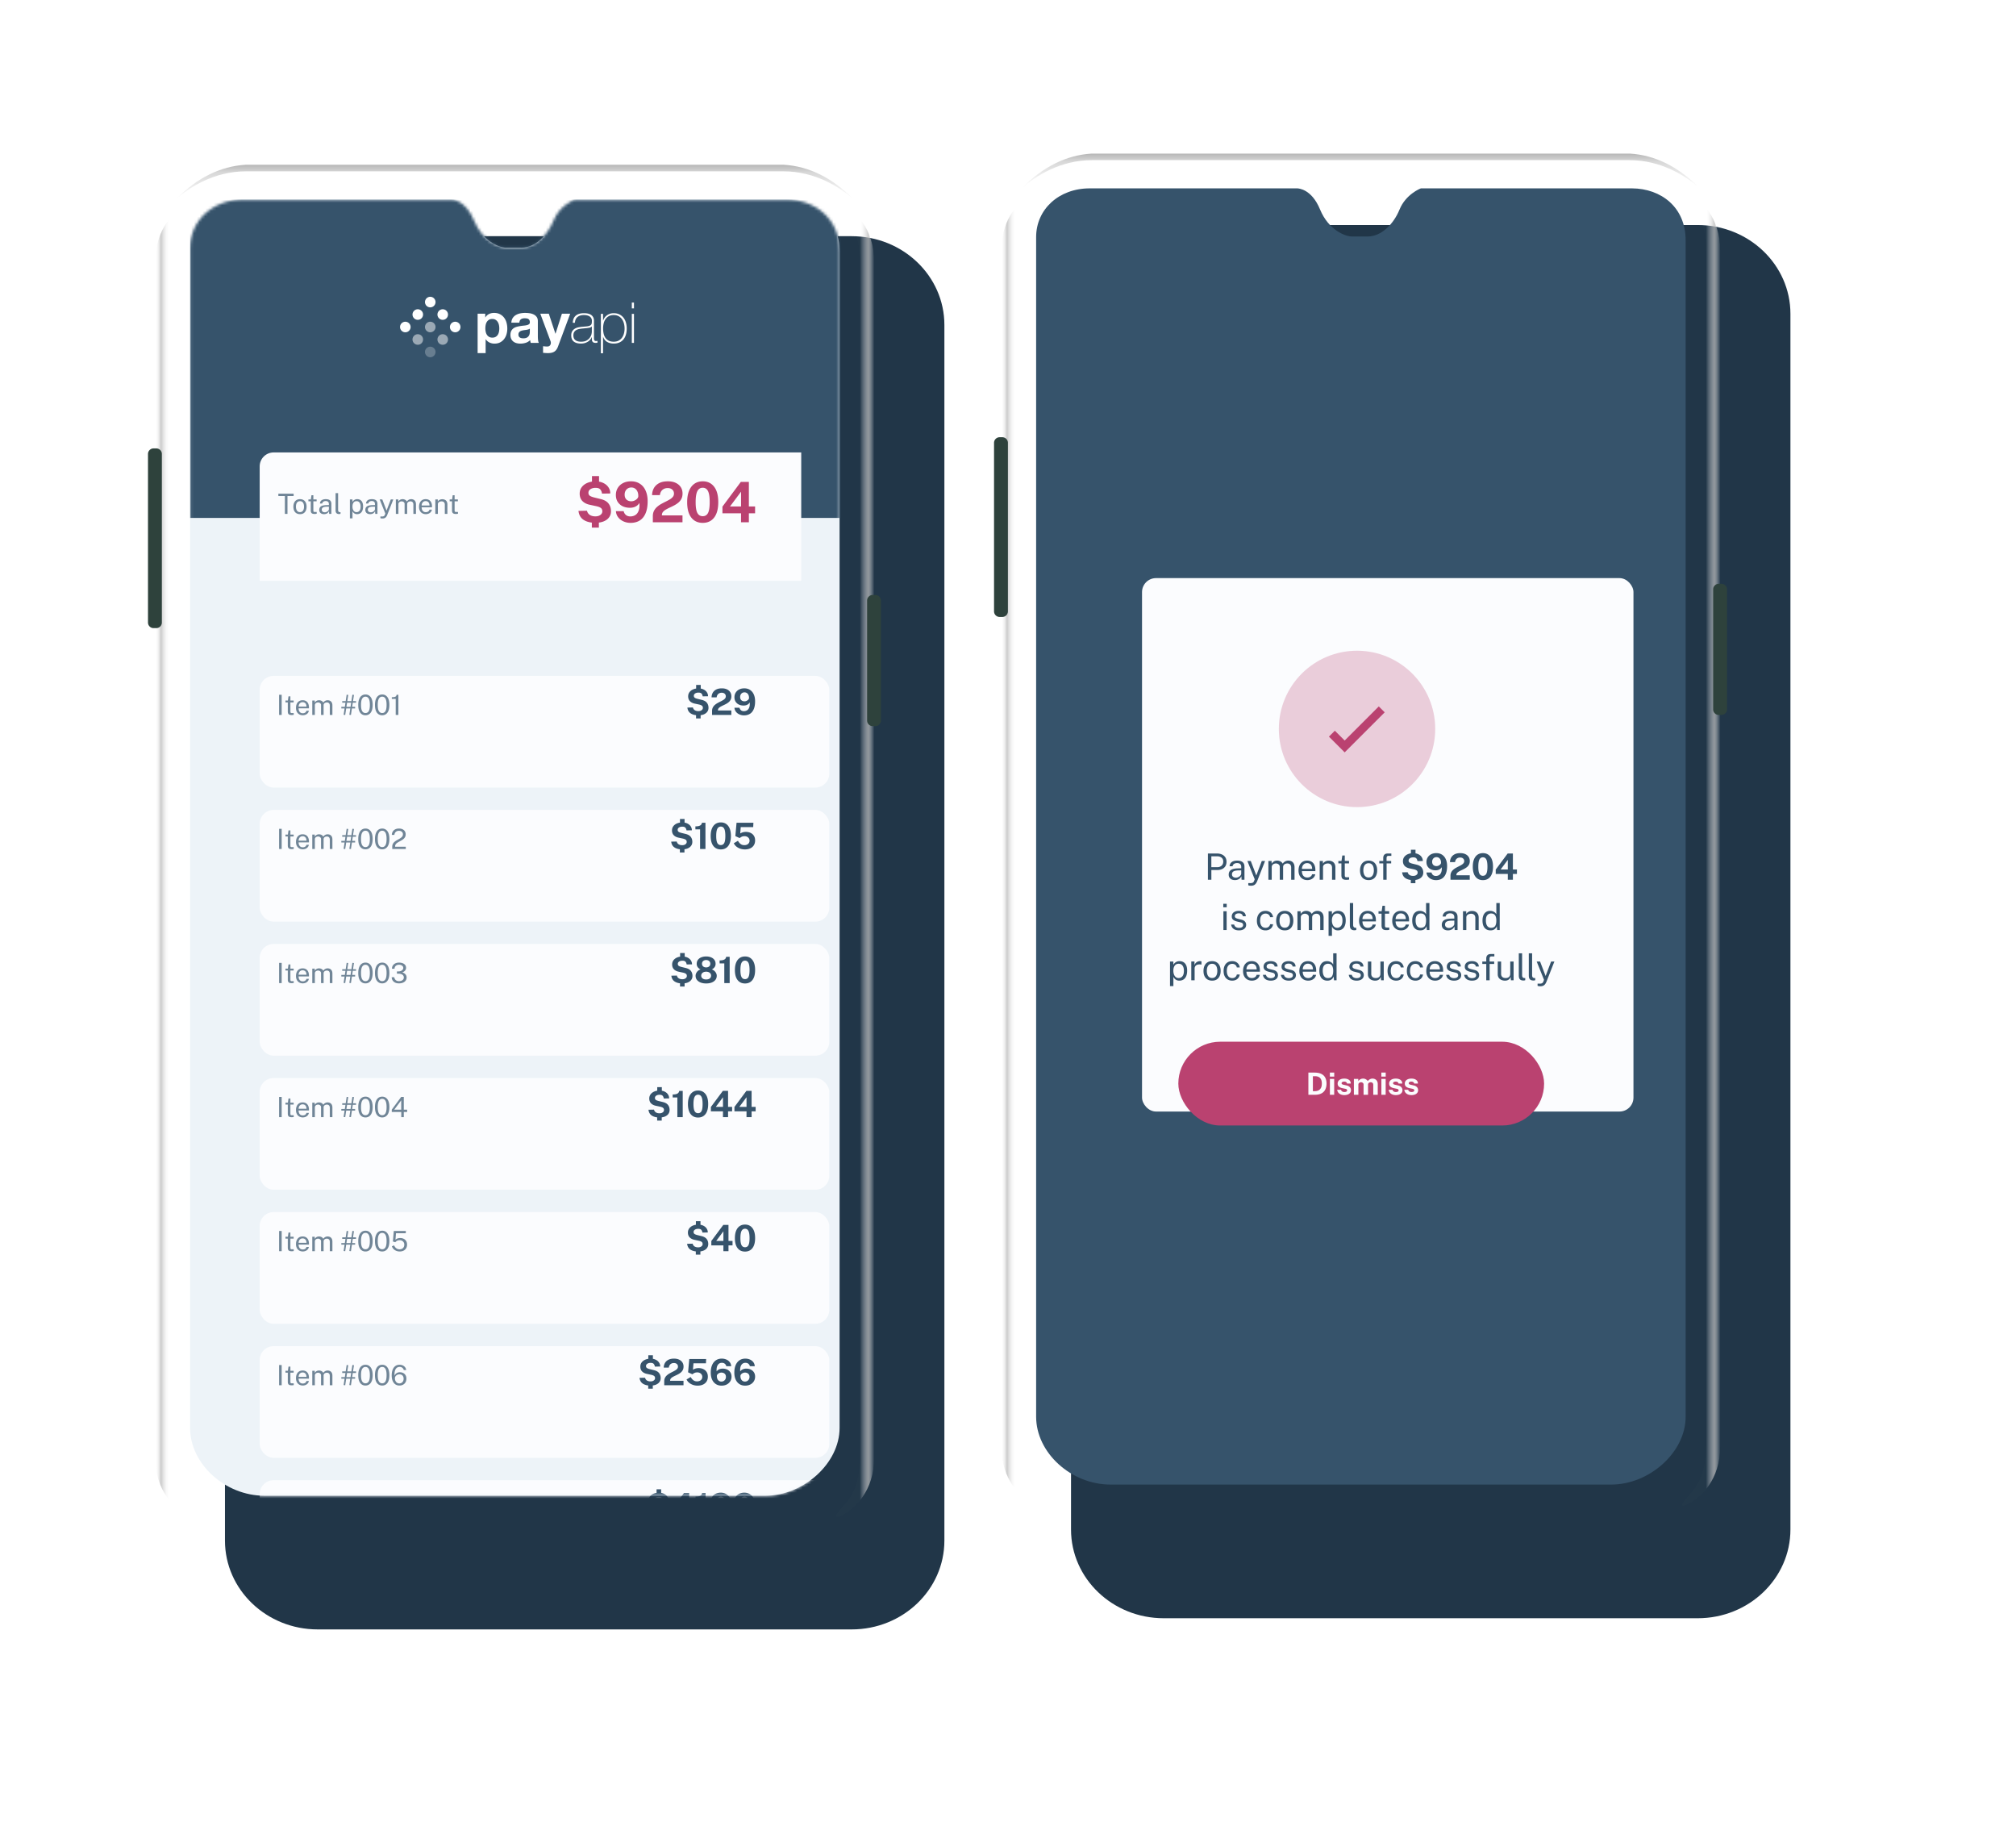 <svg width="722" height="660" fill="none" xmlns="http://www.w3.org/2000/svg"><g filter="url(#a)"><path fill-rule="evenodd" clip-rule="evenodd" d="M391.776 55.57h191.233c18.341 0 33.208 14.235 33.208 31.795v435.27c0 17.56-14.867 31.796-33.208 31.796H391.776c-18.34 0-33.208-14.236-33.208-31.796V87.365c0-17.56 14.868-31.795 33.208-31.795Z" fill="#213648"/></g><path opacity=".596" fill-rule="evenodd" clip-rule="evenodd" d="M583.749 55H390.923c-9.003.549-17.306 4.657-24.908 12.324 4.889-4.268 13.61-9.98 25.14-9.98h192.362c11.529 0 20.25 5.712 25.139 9.98-7.602-7.667-15.905-11.775-24.907-12.324Z" fill="url(#b)" fill-opacity=".65"/><path opacity=".75" fill-rule="evenodd" clip-rule="evenodd" d="M610.999 517.671V89.981c0-11.474-4.217-15.717-6.733-18.44-2.516-2.724-2.623-4.114.992-2.057 3.615 2.056 10.845 8.047 10.845 20.498V517.67c0 12.451-7.23 18.441-10.845 20.498-3.615 2.056-3.508.667-.992-2.057s6.733-6.966 6.733-18.441Z" fill="url(#c)"/><path opacity=".75" fill-rule="evenodd" clip-rule="evenodd" d="M363.672 517.671V89.981c0-11.474 4.217-15.717 6.733-18.44 2.516-2.724 2.623-4.114-.992-2.057-3.615 2.056-10.845 8.047-10.845 20.498V517.67c0 12.451 7.23 18.441 10.845 20.498 3.615 2.056 3.508.667.992-2.057s-6.733-6.966-6.733-18.441Z" fill="url(#d)"/><path fill-rule="evenodd" clip-rule="evenodd" d="M356 158.557a2 2 0 0 1 2-2h.965a2 2 0 0 1 2 2v60.35a2 2 0 0 1-2 2H358a2 2 0 0 1-2-2v-60.35ZM613.535 211.043a2 2 0 0 1 2-2h.965a2 2 0 0 1 2 2v42.95a2 2 0 0 1-2 2h-.965a2 2 0 0 1-2-2v-42.95Z" fill="#2E423C"/><path fill-rule="evenodd" clip-rule="evenodd" d="M464.676 67.445H390.27c-11.105 0-19.196 7.563-19.196 17.44v422.391c0 12.88 12.502 24.291 26.639 24.291h179.333c13.618 0 26.64-11.5 26.64-24.291V86.028c0-11.84-8.79-18.513-19.196-18.584h-75.586c-.286.047-5.479 2.182-7.673 7.564-2.195 5.381-6.61 9.671-11.444 9.671h-5.615c-2.298 0-8.348-2.23-11.412-9.671-3.063-7.442-7.797-7.517-8.084-7.563Z" fill="#36536B"/><mask id="e" style="mask-type:alpha" maskUnits="userSpaceOnUse" x="371" y="67" width="233" height="465"><path fill-rule="evenodd" clip-rule="evenodd" d="M464.676 67.445H390.27c-11.105 0-19.196 7.563-19.196 17.44v422.391c0 12.88 12.502 24.291 26.639 24.291h179.333c13.618 0 26.64-11.5 26.64-24.291V86.028c0-11.84-8.79-18.513-19.196-18.584h-75.586c-.286.047-5.479 2.182-7.673 7.564-2.195 5.381-6.61 9.671-11.444 9.671h-5.615c-2.298 0-8.348-2.23-11.412-9.671-3.063-7.442-7.797-7.517-8.084-7.563Z" fill="#fff"/></mask><g filter="url(#f)"><rect x="399" y="197" width="176" height="191" rx="5" fill="#FBFCFE"/></g><path d="M432.597 315v-9.399h3.179c.672 0 1.27.113 1.794.338.524.225.936.559 1.235 1.001.303.442.455.986.455 1.631 0 .624-.141 1.157-.423 1.599a2.646 2.646 0 0 1-1.163 1.008c-.498.23-1.077.344-1.736.344h-2.106V315h-1.235Zm1.229-4.492h2.086c.646 0 1.17-.179 1.573-.539.403-.36.605-.849.605-1.469 0-.624-.208-1.096-.624-1.417-.416-.321-.953-.481-1.612-.481h-2.028v3.906Zm8.434 4.622c-.433 0-.817-.076-1.151-.228a1.866 1.866 0 0 1-.786-.669c-.186-.29-.28-.641-.28-1.053 0-.745.26-1.3.78-1.664.52-.364 1.355-.559 2.503-.585l1.202-.033v-.526c0-.412-.123-.737-.37-.975-.247-.243-.631-.364-1.151-.364a1.976 1.976 0 0 0-1.02.273c-.29.178-.479.468-.566.871h-1.059c.026-.438.149-.806.37-1.105.221-.303.529-.533.923-.689.399-.156.869-.234 1.411-.234.585 0 1.07.082 1.456.247.39.165.68.407.871.728.195.321.292.715.292 1.183V315h-1.027l-.084-1.261c-.26.524-.592.888-.995 1.092a2.909 2.909 0 0 1-1.319.299Zm.364-.865c.225 0 .448-.041.669-.123.226-.082.432-.193.618-.332.186-.143.334-.301.442-.474a1.05 1.05 0 0 0 .175-.546v-1.151l-1.001.02c-.511.009-.94.061-1.287.156-.342.095-.6.245-.773.448-.169.204-.254.471-.254.8 0 .377.13.672.39.884.265.212.605.318 1.021.318Zm5.462 2.88c-.394 0-.665-.028-.813-.084l-.221-.085v-.78l.683.013c.251.009.459-.009.624-.052.165-.043.297-.102.396-.175a.812.812 0 0 0 .228-.247c.056-.091.102-.178.136-.26l.234-.638-2.626-6.558h1.216l1.982 5.187 1.97-5.187h1.176l-2.834 7.228c-.173.425-.368.756-.585.995-.212.238-.45.405-.715.5a2.46 2.46 0 0 1-.851.143Zm6.169-2.145v-6.721h1.157v.975a2.65 2.65 0 0 1 .767-.774c.325-.221.747-.331 1.267-.331.243 0 .49.041.741.123.256.083.49.206.702.371.212.165.377.366.494.604.208-.329.49-.593.845-.793a2.38 2.38 0 0 1 1.203-.305c.234 0 .478.037.734.11.256.07.492.195.709.377.221.178.4.427.539.748.139.316.208.724.208 1.222V315h-1.209v-4.277c0-.407-.065-.722-.195-.943a1.083 1.083 0 0 0-.513-.474 1.656 1.656 0 0 0-.67-.137 2.01 2.01 0 0 0-.663.124 1.363 1.363 0 0 0-.598.416c-.165.195-.247.461-.247.799V315h-1.196v-4.628c0-.264-.071-.485-.214-.663a1.314 1.314 0 0 0-.527-.403 1.547 1.547 0 0 0-.624-.137c-.23 0-.461.046-.695.137-.23.091-.425.236-.585.435-.156.195-.234.451-.234.767V315h-1.196Zm12.006-3.081c0 .425.069.81.208 1.157.143.342.357.615.643.819.29.204.652.305 1.086.305.429 0 .797-.099 1.105-.299.312-.199.511-.487.598-.864h1.137a2.283 2.283 0 0 1-.546 1.151 2.738 2.738 0 0 1-1.02.708 3.397 3.397 0 0 1-1.248.234c-.629 0-1.181-.136-1.658-.41a2.847 2.847 0 0 1-1.118-1.176c-.269-.511-.403-1.125-.403-1.84 0-.706.121-1.326.364-1.859a2.871 2.871 0 0 1 1.053-1.248c.464-.299 1.021-.448 1.671-.448.632 0 1.167.136 1.605.409.438.273.769.659.995 1.157.229.494.344 1.082.344 1.762v.442h-4.816Zm.006-.813h3.653c0-.385-.065-.732-.195-1.04a1.589 1.589 0 0 0-.598-.734c-.264-.182-.598-.273-1.001-.273-.42 0-.769.102-1.046.305a1.88 1.88 0 0 0-.618.774 2.357 2.357 0 0 0-.195.968Zm6.361 3.894v-6.721h1.163v.975c.109-.186.258-.362.449-.527.195-.164.429-.296.702-.396.277-.1.596-.15.955-.15.425 0 .815.085 1.17.254.36.169.646.433.858.793.217.355.325.815.325 1.378V315h-1.202v-4.277c0-.524-.139-.912-.416-1.164-.273-.255-.629-.383-1.066-.383-.304 0-.587.05-.852.149a1.46 1.46 0 0 0-.643.442c-.165.195-.247.442-.247.741V315h-1.196Zm10.5-5.844h-1.515v4.18c0 .238.024.414.072.526a.369.369 0 0 0 .253.208c.122.031.286.046.494.046h.735v.806c-.082.03-.208.056-.377.078a4.805 4.805 0 0 1-.618.033c-.463 0-.823-.063-1.079-.189a1.079 1.079 0 0 1-.539-.559c-.1-.247-.15-.55-.15-.91v-4.219h-1.092v-.877h1.125l.292-1.957h.884v1.95h1.515v.884Zm7.03 5.974c-.62 0-1.162-.132-1.625-.397a2.699 2.699 0 0 1-1.079-1.176c-.256-.516-.384-1.146-.384-1.892 0-.702.119-1.317.358-1.846a2.749 2.749 0 0 1 1.046-1.228c.464-.295 1.025-.442 1.684-.442.619 0 1.157.136 1.612.409.459.269.814.666 1.066 1.19.251.524.377 1.163.377 1.917 0 .685-.117 1.287-.351 1.807-.23.52-.572.928-1.027 1.222-.451.291-1.01.436-1.677.436Zm0-.949c.403 0 .743-.102 1.02-.306.277-.203.488-.496.631-.877.143-.381.214-.834.214-1.359 0-.481-.063-.912-.188-1.293a1.917 1.917 0 0 0-.605-.917c-.273-.225-.63-.338-1.072-.338-.408 0-.752.102-1.034.306-.282.199-.496.49-.643.871-.143.381-.215.838-.215 1.371 0 .473.065.902.195 1.287.13.386.334.692.611.917.277.225.639.338 1.086.338Zm8.07-5.902v.877h-1.632V315h-1.209v-5.844h-1.417v-.877h1.417v-1.04c0-.533.137-.938.41-1.216.273-.281.68-.422 1.222-.422h1.267l.007.851h-1.008c-.273 0-.459.074-.559.221-.099.148-.149.371-.149.67v.936h1.651Zm7.882 6.851c-1.126 0-2.041-.225-2.743-.676-.702-.455-1.105-1.155-1.209-2.1l1.976-.039c.104.429.327.757.67.982.346.221.78.331 1.3.331.312 0 .587-.049.825-.149.243-.104.434-.243.572-.416a.955.955 0 0 0 .208-.605c0-.346-.11-.604-.331-.773-.221-.173-.561-.312-1.021-.416l-1.54-.331c-.715-.144-1.289-.427-1.723-.852-.429-.429-.648-1.003-.656-1.723-.005-.589.154-1.098.474-1.527.325-.433.765-.767 1.32-1.001.559-.234 1.185-.351 1.878-.351.711 0 1.324.128 1.84.383.52.252.918.592 1.196 1.021.281.425.418.895.409 1.41l-1.917.033c-.061-.416-.2-.743-.416-.982-.217-.238-.577-.357-1.079-.357-.26 0-.492.028-.696.084a1.699 1.699 0 0 0-.526.241c-.148.1-.26.219-.338.357a.98.98 0 0 0-.111.468c0 .273.091.49.273.65.187.156.535.302 1.047.436l1.514.37c.854.204 1.469.553 1.846 1.047.382.494.572 1.094.572 1.8 0 .542-.149 1.014-.448 1.417-.295.403-.713.715-1.255.936-.541.222-1.178.332-1.911.332Zm-.812-10.875h1.644v1.69h-1.644v-1.69Zm-.033 10.296h1.638v1.691h-1.638v-1.691Zm9.022.592a3.992 3.992 0 0 1-1.638-.338 3.21 3.21 0 0 1-1.242-.949c-.32-.412-.5-.893-.539-1.443h1.807c.078.364.251.661.52.89.269.226.607.338 1.014.338.451 0 .845-.106 1.183-.318.342-.212.598-.55.767-1.014.173-.464.234-1.07.182-1.82-.121.23-.29.431-.507.604a2.406 2.406 0 0 1-.748.397 3.139 3.139 0 0 1-.955.136c-.637 0-1.203-.119-1.697-.357a2.84 2.84 0 0 1-1.157-1.027c-.277-.446-.416-.975-.416-1.586 0-.615.148-1.164.442-1.645a3.066 3.066 0 0 1 1.235-1.131c.529-.273 1.149-.409 1.859-.409.798 0 1.485.191 2.061.572.581.377 1.025.914 1.332 1.612.312.693.468 1.51.468 2.45 0 1.123-.16 2.059-.481 2.808-.316.746-.771 1.305-1.365 1.677-.593.369-1.302.553-2.125.553Zm.169-5.025a1.917 1.917 0 0 0 1.384-.63c.161-.182.241-.371.241-.566.004-.42-.063-.78-.202-1.079a1.548 1.548 0 0 0-.572-.695 1.509 1.509 0 0 0-.851-.241 1.47 1.47 0 0 0-1.352.793 1.827 1.827 0 0 0-.202.871c0 .49.143.871.429 1.144.286.269.661.403 1.125.403Zm5.011 4.882v-1.417c0-.477.089-.888.267-1.235.177-.351.411-.654.702-.91a5.56 5.56 0 0 1 .962-.683c.351-.195.702-.379 1.053-.552.351-.173.671-.347.962-.52.294-.178.531-.375.708-.592.178-.216.267-.472.267-.767 0-.377-.132-.684-.397-.923-.26-.238-.617-.357-1.072-.357-.473 0-.873.136-1.203.409-.329.273-.533.685-.611 1.235h-1.813a3.394 3.394 0 0 1 .416-1.625c.273-.489.68-.877 1.222-1.163.541-.286 1.222-.429 2.041-.429.702 0 1.306.119 1.813.357.512.239.906.57 1.183.995.278.425.416.921.416 1.488 0 .473-.086.88-.26 1.222a2.785 2.785 0 0 1-.689.878c-.286.243-.6.455-.942.637-.343.182-.685.351-1.027.507-.338.156-.65.316-.936.481-.286.16-.516.342-.689.546-.174.204-.26.448-.26.734v.085h4.79V315h-6.903Zm11.617-9.529c1.118 0 2 .418 2.645 1.254.646.832.969 2.031.969 3.595 0 1.556-.319 2.749-.956 3.581-.637.828-1.523 1.242-2.658 1.242-1.14 0-2.031-.414-2.672-1.242-.637-.827-.955-2.019-.955-3.575 0-1.04.147-1.921.442-2.645.294-.724.712-1.272 1.254-1.645.542-.377 1.185-.565 1.931-.565Zm0 8.118c.559 0 .968-.249 1.228-.747.26-.503.39-1.341.39-2.516 0-1.2-.132-2.06-.396-2.58-.265-.52-.674-.78-1.229-.78s-.968.262-1.241.786c-.269.525-.403 1.383-.403 2.574 0 1.17.134 2.007.403 2.509.268.503.684.754 1.248.754Zm8.871-7.988h1.866v5.727h1.449v1.592h-1.449V315h-1.827l.007-2.08h-4.329v-1.56l4.283-5.759Zm-2.528 5.727h2.574v-3.446l-2.574 3.446Zm-98.122 14.951V333h-1.163v-6.721h1.163Zm.026-2.672v1.248h-1.228v-1.248h1.228Zm4.375 9.523c-.468 0-.904-.071-1.307-.215a2.361 2.361 0 0 1-.994-.682c-.264-.312-.431-.709-.501-1.19h1.092c.061.265.169.486.325.663.161.174.36.306.598.397.239.087.499.13.78.13.451 0 .815-.085 1.092-.254.278-.169.416-.429.416-.78 0-.247-.073-.444-.221-.591-.143-.152-.366-.262-.669-.332l-1.391-.344c-.542-.13-.975-.334-1.3-.611-.325-.277-.488-.665-.488-1.164a1.854 1.854 0 0 1 .28-1.04c.191-.299.477-.535.858-.708.381-.173.856-.26 1.423-.26.728 0 1.316.165 1.762.494.451.325.685.804.702 1.436h-1.06a1.095 1.095 0 0 0-.435-.76c-.243-.191-.57-.286-.982-.286-.429 0-.777.087-1.046.26-.269.169-.403.433-.403.793a.66.66 0 0 0 .286.565c.191.135.472.247.845.338l1.345.339c.312.082.568.19.767.324.204.135.364.284.481.449.122.165.206.338.254.52.052.178.078.349.078.513 0 .412-.104.767-.312 1.066-.204.295-.498.525-.884.689-.381.161-.845.241-1.391.241Zm9.525-6.981c.481 0 .914.093 1.3.279.386.182.7.442.943.78.247.338.4.737.461 1.196h-1.066a1.487 1.487 0 0 0-.273-.643 1.505 1.505 0 0 0-.552-.468 1.756 1.756 0 0 0-.806-.176c-.577 0-1.045.208-1.404.624-.36.416-.54 1.053-.54 1.911 0 .776.165 1.398.494 1.866.334.464.823.695 1.469.695.308 0 .574-.058.8-.175a1.56 1.56 0 0 0 .552-.475c.139-.199.228-.411.267-.637h1.046a2.404 2.404 0 0 1-1.404 1.937c-.381.178-.81.267-1.287.267-.602 0-1.137-.132-1.605-.397a2.742 2.742 0 0 1-1.092-1.17c-.265-.515-.397-1.148-.397-1.898 0-.702.119-1.315.358-1.839.242-.529.593-.94 1.053-1.235.463-.295 1.024-.442 1.683-.442Zm6.901 6.981c-.619 0-1.161-.132-1.625-.397a2.71 2.71 0 0 1-1.079-1.176c-.255-.516-.383-1.146-.383-1.892 0-.702.119-1.317.357-1.846a2.757 2.757 0 0 1 1.047-1.228c.464-.295 1.025-.442 1.683-.442.62 0 1.157.136 1.612.409.46.269.815.666 1.066 1.19.252.524.377 1.163.377 1.917 0 .685-.117 1.287-.351 1.807-.229.52-.572.928-1.027 1.222-.45.291-1.009.436-1.677.436Zm0-.949c.403 0 .744-.102 1.021-.306.277-.203.487-.496.63-.877.143-.381.215-.834.215-1.359 0-.481-.063-.912-.189-1.293a1.908 1.908 0 0 0-.604-.917c-.273-.225-.631-.338-1.073-.338-.407 0-.751.102-1.033.306-.282.199-.496.49-.644.871-.143.381-.214.838-.214 1.371 0 .473.065.902.195 1.287.13.386.334.692.611.917.277.225.639.338 1.085.338Zm4.529.819v-6.721h1.157v.975a2.65 2.65 0 0 1 .767-.774c.325-.221.747-.331 1.267-.331.243 0 .49.041.741.123.256.083.49.206.702.371.213.165.377.366.494.604.208-.329.49-.593.845-.793a2.383 2.383 0 0 1 1.203-.305c.234 0 .479.037.734.11a1.9 1.9 0 0 1 1.248 1.125c.139.316.208.724.208 1.222V333h-1.209v-4.277c0-.407-.065-.722-.195-.943a1.083 1.083 0 0 0-.513-.474 1.652 1.652 0 0 0-.67-.137 2.01 2.01 0 0 0-.663.124 1.363 1.363 0 0 0-.598.416c-.164.195-.247.461-.247.799V333h-1.196v-4.628c0-.264-.071-.485-.214-.663a1.308 1.308 0 0 0-.527-.403 1.547 1.547 0 0 0-.624-.137 1.91 1.91 0 0 0-.695.137c-.23.091-.425.236-.585.435-.156.195-.234.451-.234.767V333h-1.196Zm11.148 2.093v-8.814h1.196l.013 1.17c.078-.139.177-.284.299-.436.125-.151.277-.292.455-.422.182-.13.392-.236.63-.319.243-.082.518-.123.826-.123.537 0 1.009.123 1.417.37.411.243.732.616.962 1.118.229.503.344 1.14.344 1.911 0 .772-.112 1.424-.338 1.957-.221.529-.541.932-.962 1.209-.42.277-.927.416-1.521.416a2.281 2.281 0 0 1-1.404-.455 2.58 2.58 0 0 1-.429-.442 3.544 3.544 0 0 1-.279-.449v3.309h-1.209Zm3.094-2.899c.554 0 1.007-.21 1.358-.631.351-.424.527-1.083.527-1.976 0-.767-.161-1.375-.481-1.826-.321-.451-.789-.676-1.404-.676-.624 0-1.097.232-1.417.695-.321.46-.481 1.062-.481 1.807 0 .481.071.919.214 1.313.143.395.356.709.637.943.282.234.631.351 1.047.351Zm6.221.891c-.364 0-.659-.05-.884-.15a1.242 1.242 0 0 1-.513-.403 1.527 1.527 0 0 1-.241-.579 3.915 3.915 0 0 1-.058-.682v-7.93h1.183v7.813c0 .338.065.591.195.76.134.169.32.263.559.28l.364.006v.78c-.1.031-.204.055-.312.072a1.492 1.492 0 0 1-.293.033Zm2.819-3.166c0 .425.07.81.208 1.157.143.342.358.615.644.819.29.204.652.305 1.085.305.429 0 .798-.099 1.105-.299.312-.199.512-.487.598-.864h1.138a2.3 2.3 0 0 1-.546 1.151 2.733 2.733 0 0 1-1.021.708 3.39 3.39 0 0 1-1.248.234c-.628 0-1.181-.136-1.657-.41a2.84 2.84 0 0 1-1.118-1.176c-.269-.511-.403-1.125-.403-1.84 0-.706.121-1.326.364-1.859a2.858 2.858 0 0 1 1.053-1.248c.463-.299 1.02-.448 1.67-.448.633 0 1.168.136 1.606.409.437.273.769.659.994 1.157.23.494.345 1.082.345 1.762v.442h-4.817Zm.007-.813h3.653c0-.385-.065-.732-.195-1.04a1.595 1.595 0 0 0-.598-.734c-.265-.182-.598-.273-1.001-.273-.421 0-.769.102-1.047.305a1.87 1.87 0 0 0-.617.774c-.135.312-.2.635-.195.968Zm9.559-1.95h-1.514v4.18c0 .238.024.414.071.526a.37.37 0 0 0 .254.208c.121.031.286.046.494.046h.734v.806c-.082.03-.208.056-.377.078-.164.022-.37.033-.617.033-.464 0-.824-.063-1.079-.189a1.077 1.077 0 0 1-.54-.559c-.099-.247-.149-.55-.149-.91v-4.219h-1.092v-.877h1.124l.293-1.957h.884v1.95h1.514v.884Zm2.308 2.763c0 .425.069.81.208 1.157.143.342.357.615.643.819.29.204.652.305 1.086.305.429 0 .797-.099 1.105-.299.312-.199.511-.487.598-.864h1.137a2.283 2.283 0 0 1-.546 1.151 2.738 2.738 0 0 1-1.02.708 3.397 3.397 0 0 1-1.248.234c-.629 0-1.181-.136-1.658-.41a2.847 2.847 0 0 1-1.118-1.176c-.269-.511-.403-1.125-.403-1.84 0-.706.121-1.326.364-1.859a2.871 2.871 0 0 1 1.053-1.248c.464-.299 1.021-.448 1.671-.448.632 0 1.167.136 1.605.409.438.273.769.659.995 1.157.229.494.344 1.082.344 1.762v.442h-4.816Zm.006-.813h3.653c0-.385-.065-.732-.195-1.04a1.589 1.589 0 0 0-.598-.734c-.264-.182-.598-.273-1.001-.273-.42 0-.769.102-1.046.305a1.88 1.88 0 0 0-.618.774 2.357 2.357 0 0 0-.195.968Zm8.785 4.024c-.871 0-1.562-.299-2.073-.897-.512-.598-.767-1.471-.767-2.62 0-.697.102-1.306.305-1.826.208-.52.516-.923.923-1.209.408-.286.915-.429 1.521-.429.321 0 .605.041.852.123.251.083.468.187.65.312a2.244 2.244 0 0 1 .702.761v-4.004h1.209V333h-.917l-.13-1.378c-.043.13-.112.282-.208.455a2.133 2.133 0 0 1-.403.5 2.029 2.029 0 0 1-.669.397c-.269.104-.6.156-.995.156Zm.215-.923c.68 0 1.165-.206 1.456-.618.294-.416.442-1.094.442-2.034-.005-.524-.072-.971-.202-1.339-.125-.368-.325-.648-.598-.839-.268-.195-.626-.292-1.072-.292-.555 0-1.006.197-1.352.591-.347.395-.52 1.021-.52 1.879 0 .841.156 1.493.468 1.956.316.464.775.696 1.378.696Zm9.747.923c-.433 0-.817-.076-1.15-.228a1.863 1.863 0 0 1-.787-.669c-.186-.29-.279-.641-.279-1.053 0-.745.26-1.3.78-1.664.52-.364 1.354-.559 2.502-.585l1.203-.033v-.526c0-.412-.124-.737-.371-.975-.247-.243-.63-.364-1.15-.364a1.977 1.977 0 0 0-1.021.273c-.29.178-.479.468-.565.871h-1.06c.026-.438.15-.806.371-1.105.221-.303.528-.533.923-.689.398-.156.869-.234 1.41-.234.585 0 1.071.082 1.456.247.39.165.681.407.871.728.195.321.293.715.293 1.183V333h-1.027l-.085-1.261c-.26.524-.591.888-.994 1.092a2.916 2.916 0 0 1-1.32.299Zm.364-.865c.226 0 .449-.041.67-.123.225-.082.431-.193.617-.332.187-.143.334-.301.442-.474a1.06 1.06 0 0 0 .176-.546v-1.151l-1.001.02c-.512.009-.941.061-1.287.156-.343.095-.6.245-.774.448-.169.204-.253.471-.253.8 0 .377.13.672.39.884.264.212.604.318 1.02.318Zm5.015.735v-6.721h1.164v.975c.108-.186.258-.362.448-.527.195-.164.429-.296.702-.396.278-.1.596-.15.956-.15.424 0 .814.085 1.17.254.359.169.645.433.858.793.216.355.325.815.325 1.378V333h-1.203v-4.277c0-.524-.138-.912-.416-1.164-.273-.255-.628-.383-1.066-.383-.303 0-.587.05-.851.149a1.463 1.463 0 0 0-.644.442c-.164.195-.247.442-.247.741V333h-1.196Zm9.828.13c-.871 0-1.563-.299-2.074-.897-.511-.598-.767-1.471-.767-2.62 0-.697.102-1.306.306-1.826.208-.52.515-.923.923-1.209.407-.286.914-.429 1.521-.429.32 0 .604.041.851.123.251.083.468.187.65.312a2.244 2.244 0 0 1 .702.761v-4.004h1.209V333h-.916l-.13-1.378c-.044.13-.113.282-.208.455-.096.169-.23.336-.403.5a2.045 2.045 0 0 1-.67.397c-.269.104-.6.156-.994.156Zm.214-.923c.68 0 1.166-.206 1.456-.618.295-.416.442-1.094.442-2.034-.004-.524-.071-.971-.201-1.339-.126-.368-.325-.648-.598-.839-.269-.195-.627-.292-1.073-.292-.555 0-1.005.197-1.352.591-.347.395-.52 1.021-.52 1.879 0 .841.156 1.493.468 1.956.316.464.776.696 1.378.696Zm-114.969 20.886v-8.814h1.196l.013 1.17c.078-.139.178-.284.299-.436.126-.151.277-.292.455-.422.182-.13.392-.236.631-.319.242-.082.517-.123.825-.123.537 0 1.01.123 1.417.37.412.243.732.616.962 1.118.23.503.345 1.14.345 1.911 0 .772-.113 1.424-.338 1.957-.221.529-.542.932-.962 1.209-.421.277-.928.416-1.521.416-.299 0-.566-.043-.8-.13a2.166 2.166 0 0 1-.604-.325 2.58 2.58 0 0 1-.429-.442 3.558 3.558 0 0 1-.28-.449v3.309h-1.209Zm3.094-2.899c.555 0 1.008-.21 1.359-.631.351-.424.526-1.083.526-1.976 0-.767-.16-1.375-.481-1.826-.321-.451-.789-.676-1.404-.676-.624 0-1.096.232-1.417.695-.321.46-.481 1.062-.481 1.807 0 .481.072.919.215 1.313.143.395.355.709.637.943.281.234.63.351 1.046.351Zm4.525.806v-6.721h1.144v1.293a2.12 2.12 0 0 1 .474-.793 1.98 1.98 0 0 1 .696-.474 2.215 2.215 0 0 1 1.111-.136.594.594 0 0 1 .221.064v1.164a.766.766 0 0 0-.253-.059 2.002 2.002 0 0 0-.254-.019c-.268-.017-.52 0-.754.052-.234.048-.44.132-.617.253a1.305 1.305 0 0 0-.423.481 1.568 1.568 0 0 0-.149.715V351h-1.196Zm7.459.13c-.62 0-1.161-.132-1.625-.397a2.705 2.705 0 0 1-1.079-1.176c-.256-.516-.384-1.146-.384-1.892 0-.702.12-1.317.358-1.846a2.749 2.749 0 0 1 1.046-1.228c.464-.295 1.025-.442 1.684-.442.62 0 1.157.136 1.612.409.459.269.815.666 1.066 1.19.251.524.377 1.163.377 1.917 0 .685-.117 1.287-.351 1.807-.23.52-.572.928-1.027 1.222-.451.291-1.01.436-1.677.436Zm0-.949c.403 0 .743-.102 1.02-.306.278-.203.488-.496.631-.877.143-.381.214-.834.214-1.359a4.11 4.11 0 0 0-.188-1.293 1.91 1.91 0 0 0-.605-.917c-.273-.225-.63-.338-1.072-.338-.407 0-.752.102-1.034.306-.281.199-.496.49-.643.871-.143.381-.215.838-.215 1.371 0 .473.065.902.195 1.287.13.386.334.692.611.917.278.225.64.338 1.086.338Zm7.206-6.032c.481 0 .915.093 1.3.279.386.182.7.442.943.78.247.338.401.737.461 1.196h-1.066a1.487 1.487 0 0 0-.273-.643 1.497 1.497 0 0 0-.552-.468 1.756 1.756 0 0 0-.806-.176c-.577 0-1.045.208-1.404.624-.36.416-.54 1.053-.54 1.911 0 .776.165 1.398.494 1.866.334.464.824.695 1.469.695.308 0 .574-.058.8-.175a1.552 1.552 0 0 0 .819-1.112h1.046a2.404 2.404 0 0 1-1.404 1.937c-.381.178-.81.267-1.287.267-.602 0-1.137-.132-1.605-.397a2.742 2.742 0 0 1-1.092-1.17c-.265-.515-.397-1.148-.397-1.898 0-.702.119-1.315.358-1.839.242-.529.593-.94 1.053-1.235.463-.295 1.025-.442 1.683-.442Zm5.088 3.77c0 .425.069.81.208 1.157.143.342.358.615.644.819.29.204.652.305 1.085.305.429 0 .797-.099 1.105-.299.312-.199.511-.487.598-.864h1.138a2.3 2.3 0 0 1-.546 1.151 2.733 2.733 0 0 1-1.021.708 3.397 3.397 0 0 1-1.248.234c-.628 0-1.181-.136-1.657-.41a2.84 2.84 0 0 1-1.118-1.176c-.269-.511-.403-1.125-.403-1.84 0-.706.121-1.326.364-1.859a2.858 2.858 0 0 1 1.053-1.248c.463-.299 1.02-.448 1.67-.448.633 0 1.168.136 1.606.409.437.273.769.659.994 1.157.23.494.345 1.082.345 1.762v.442h-4.817Zm.007-.813h3.653c0-.385-.065-.732-.195-1.04a1.595 1.595 0 0 0-.598-.734c-.265-.182-.598-.273-1.001-.273-.421 0-.77.102-1.047.305a1.87 1.87 0 0 0-.617.774c-.135.312-.2.635-.195.968Zm8.695 4.024c-.468 0-.903-.071-1.306-.215a2.358 2.358 0 0 1-.995-.682c-.264-.312-.431-.709-.5-1.19h1.092c.06.265.169.486.325.663.16.174.359.306.598.397.238.087.498.13.78.13.45 0 .814-.085 1.092-.254.277-.169.416-.429.416-.78 0-.247-.074-.444-.221-.591-.143-.152-.367-.262-.67-.332l-1.391-.344c-.542-.13-.975-.334-1.3-.611-.325-.277-.487-.665-.487-1.164a1.845 1.845 0 0 1 .279-1.04c.191-.299.477-.535.858-.708.381-.173.856-.26 1.424-.26.728 0 1.315.165 1.761.494.451.325.685.804.702 1.436h-1.059a1.1 1.1 0 0 0-.436-.76c-.243-.191-.57-.286-.981-.286-.429 0-.778.087-1.047.26-.269.169-.403.433-.403.793a.66.66 0 0 0 .286.565c.191.135.472.247.845.338l1.346.339c.312.082.567.19.767.324.203.135.364.284.481.449.121.165.205.338.253.52.052.178.078.349.078.513 0 .412-.104.767-.312 1.066-.204.295-.498.525-.884.689-.381.161-.845.241-1.391.241Zm6.438 0c-.468 0-.903-.071-1.306-.215a2.358 2.358 0 0 1-.995-.682c-.264-.312-.431-.709-.5-1.19h1.092c.06.265.169.486.325.663.16.174.359.306.598.397.238.087.498.13.78.13.45 0 .814-.085 1.092-.254.277-.169.416-.429.416-.78 0-.247-.074-.444-.221-.591-.143-.152-.367-.262-.67-.332l-1.391-.344c-.542-.13-.975-.334-1.3-.611-.325-.277-.487-.665-.487-1.164a1.845 1.845 0 0 1 .279-1.04c.191-.299.477-.535.858-.708.381-.173.856-.26 1.424-.26.728 0 1.315.165 1.761.494.451.325.685.804.702 1.436h-1.059a1.1 1.1 0 0 0-.436-.76c-.243-.191-.57-.286-.981-.286-.429 0-.778.087-1.047.26-.269.169-.403.433-.403.793a.66.66 0 0 0 .286.565c.191.135.472.247.845.338l1.346.339c.312.082.567.19.767.324.203.135.364.284.481.449.121.165.205.338.253.52.052.178.078.349.078.513 0 .412-.104.767-.312 1.066-.204.295-.498.525-.884.689-.381.161-.845.241-1.391.241Zm5.025-3.211c0 .425.069.81.208 1.157.143.342.357.615.643.819.291.204.653.305 1.086.305.429 0 .797-.099 1.105-.299.312-.199.511-.487.598-.864h1.137a2.283 2.283 0 0 1-.546 1.151 2.722 2.722 0 0 1-1.02.708 3.397 3.397 0 0 1-1.248.234c-.628 0-1.181-.136-1.658-.41a2.853 2.853 0 0 1-1.118-1.176c-.268-.511-.403-1.125-.403-1.84 0-.706.122-1.326.364-1.859a2.871 2.871 0 0 1 1.053-1.248c.464-.299 1.021-.448 1.671-.448.633 0 1.168.136 1.605.409.438.273.77.659.995 1.157.23.494.344 1.082.344 1.762v.442h-4.816Zm.006-.813h3.653c0-.385-.065-.732-.195-1.04a1.589 1.589 0 0 0-.598-.734c-.264-.182-.598-.273-1.001-.273-.42 0-.769.102-1.046.305a1.88 1.88 0 0 0-.618.774 2.357 2.357 0 0 0-.195.968Zm8.786 4.024c-.871 0-1.563-.299-2.074-.897-.511-.598-.767-1.471-.767-2.62 0-.697.102-1.306.306-1.826.208-.52.515-.923.923-1.209.407-.286.914-.429 1.521-.429.32 0 .604.041.851.123.251.083.468.187.65.312a2.244 2.244 0 0 1 .702.761v-4.004h1.209V351h-.916l-.13-1.378c-.044.13-.113.282-.208.455-.096.169-.23.336-.403.5a2.045 2.045 0 0 1-.67.397c-.269.104-.6.156-.994.156Zm.214-.923c.68 0 1.166-.206 1.456-.618.295-.416.442-1.094.442-2.034-.004-.524-.071-.971-.201-1.339-.126-.368-.325-.648-.598-.839-.269-.195-.627-.292-1.073-.292-.555 0-1.005.197-1.352.591-.347.395-.52 1.021-.52 1.879 0 .841.156 1.493.468 1.956.316.464.776.696 1.378.696Zm10.274.923c-.468 0-.903-.071-1.306-.215a2.365 2.365 0 0 1-.995-.682c-.264-.312-.431-.709-.5-1.19h1.092c.06.265.169.486.325.663.16.174.359.306.598.397.238.087.498.13.78.13.45 0 .814-.085 1.092-.254.277-.169.416-.429.416-.78 0-.247-.074-.444-.221-.591-.143-.152-.366-.262-.67-.332l-1.391-.344c-.541-.13-.975-.334-1.3-.611-.325-.277-.487-.665-.487-1.164a1.853 1.853 0 0 1 .279-1.04c.191-.299.477-.535.858-.708.382-.173.856-.26 1.424-.26.728 0 1.315.165 1.761.494.451.325.685.804.702 1.436h-1.059a1.1 1.1 0 0 0-.436-.76c-.242-.191-.57-.286-.981-.286-.429 0-.778.087-1.047.26-.268.169-.403.433-.403.793 0 .238.096.427.286.565.191.135.473.247.845.338l1.346.339c.312.082.567.19.767.324.203.135.364.284.481.449.121.165.206.338.253.52.052.178.078.349.078.513 0 .412-.104.767-.312 1.066-.203.295-.498.525-.884.689-.381.161-.845.241-1.391.241Zm6.637 0a3.497 3.497 0 0 1-.994-.15 2.534 2.534 0 0 1-.819-.435 2.059 2.059 0 0 1-.566-.709 2.318 2.318 0 0 1-.201-.994v-4.563h1.202v4.439c0 .438.134.793.403 1.066.273.273.683.41 1.229.41.494 0 .89-.128 1.189-.384.303-.26.455-.645.455-1.157v-4.374h1.196V351h-.955l-.124-1.287a1.756 1.756 0 0 1-.422.819 1.777 1.777 0 0 1-.709.461 2.55 2.55 0 0 1-.884.137Zm7.547-6.981c.481 0 .915.093 1.3.279.386.182.7.442.943.78.247.338.401.737.461 1.196h-1.066a1.487 1.487 0 0 0-.273-.643 1.489 1.489 0 0 0-.552-.468 1.753 1.753 0 0 0-.806-.176c-.576 0-1.044.208-1.404.624-.36.416-.54 1.053-.54 1.911 0 .776.165 1.398.494 1.866.334.464.824.695 1.469.695.308 0 .575-.058.8-.175a1.544 1.544 0 0 0 .819-1.112h1.046a2.404 2.404 0 0 1-1.404 1.937c-.381.178-.81.267-1.287.267-.602 0-1.137-.132-1.605-.397a2.742 2.742 0 0 1-1.092-1.17c-.264-.515-.397-1.148-.397-1.898 0-.702.12-1.315.358-1.839.243-.529.594-.94 1.053-1.235.464-.295 1.025-.442 1.683-.442Zm6.908 0c.481 0 .915.093 1.3.279.386.182.7.442.943.78.247.338.401.737.461 1.196h-1.066a1.487 1.487 0 0 0-.273-.643 1.497 1.497 0 0 0-.552-.468 1.756 1.756 0 0 0-.806-.176c-.577 0-1.045.208-1.404.624-.36.416-.54 1.053-.54 1.911 0 .776.165 1.398.494 1.866.334.464.824.695 1.469.695.308 0 .574-.058.8-.175a1.552 1.552 0 0 0 .819-1.112h1.046a2.404 2.404 0 0 1-1.404 1.937c-.381.178-.81.267-1.287.267-.602 0-1.137-.132-1.605-.397a2.742 2.742 0 0 1-1.092-1.17c-.265-.515-.397-1.148-.397-1.898 0-.702.119-1.315.358-1.839.242-.529.593-.94 1.053-1.235.463-.295 1.025-.442 1.683-.442Zm5.088 3.77c0 .425.069.81.208 1.157.143.342.358.615.644.819.29.204.652.305 1.085.305.429 0 .797-.099 1.105-.299.312-.199.511-.487.598-.864h1.138a2.3 2.3 0 0 1-.546 1.151 2.733 2.733 0 0 1-1.021.708 3.397 3.397 0 0 1-1.248.234c-.628 0-1.181-.136-1.657-.41a2.84 2.84 0 0 1-1.118-1.176c-.269-.511-.403-1.125-.403-1.84 0-.706.121-1.326.364-1.859a2.858 2.858 0 0 1 1.053-1.248c.463-.299 1.02-.448 1.67-.448.633 0 1.168.136 1.606.409.437.273.769.659.994 1.157.23.494.345 1.082.345 1.762v.442h-4.817Zm.007-.813h3.653c0-.385-.065-.732-.195-1.04a1.595 1.595 0 0 0-.598-.734c-.265-.182-.598-.273-1.001-.273-.421 0-.77.102-1.047.305a1.87 1.87 0 0 0-.617.774c-.135.312-.2.635-.195.968Zm8.695 4.024c-.468 0-.903-.071-1.306-.215a2.358 2.358 0 0 1-.995-.682c-.264-.312-.431-.709-.5-1.19h1.092c.06.265.169.486.325.663.16.174.359.306.598.397.238.087.498.13.78.13.45 0 .814-.085 1.092-.254.277-.169.416-.429.416-.78 0-.247-.074-.444-.221-.591-.143-.152-.367-.262-.67-.332l-1.391-.344c-.542-.13-.975-.334-1.3-.611-.325-.277-.487-.665-.487-1.164a1.845 1.845 0 0 1 .279-1.04c.191-.299.477-.535.858-.708.381-.173.856-.26 1.424-.26.728 0 1.315.165 1.761.494.451.325.685.804.702 1.436h-1.059a1.1 1.1 0 0 0-.436-.76c-.243-.191-.57-.286-.981-.286-.429 0-.778.087-1.047.26-.269.169-.403.433-.403.793a.66.66 0 0 0 .286.565c.191.135.472.247.845.338l1.346.339c.312.082.567.19.767.324.203.135.364.284.481.449.121.165.205.338.253.52.052.178.078.349.078.513 0 .412-.104.767-.312 1.066-.204.295-.498.525-.884.689-.381.161-.845.241-1.391.241Zm6.438 0c-.468 0-.903-.071-1.306-.215a2.358 2.358 0 0 1-.995-.682c-.264-.312-.431-.709-.5-1.19h1.092c.06.265.169.486.325.663.16.174.359.306.598.397.238.087.498.13.78.13.45 0 .814-.085 1.092-.254.277-.169.416-.429.416-.78 0-.247-.074-.444-.221-.591-.143-.152-.367-.262-.67-.332l-1.391-.344c-.542-.13-.975-.334-1.3-.611-.325-.277-.487-.665-.487-1.164a1.845 1.845 0 0 1 .279-1.04c.191-.299.477-.535.858-.708.381-.173.856-.26 1.424-.26.728 0 1.315.165 1.761.494.451.325.685.804.702 1.436h-1.059a1.1 1.1 0 0 0-.436-.76c-.243-.191-.57-.286-.981-.286-.429 0-.778.087-1.047.26-.269.169-.403.433-.403.793a.66.66 0 0 0 .286.565c.191.135.472.247.845.338l1.346.339c.312.082.567.19.767.324.203.135.364.284.481.449.121.165.205.338.253.52.052.178.078.349.078.513 0 .412-.104.767-.312 1.066-.204.295-.498.525-.884.689-.381.161-.845.241-1.391.241Zm7.963-6.851v.877h-1.632V351h-1.209v-5.844h-1.417v-.877h1.417v-1.04c0-.533.137-.938.41-1.216.273-.281.68-.422 1.222-.422h1.267l.007.851h-1.008c-.273 0-.459.074-.559.221-.099.148-.149.371-.149.67v.936h1.651Zm3.855 6.851a3.497 3.497 0 0 1-.994-.15 2.534 2.534 0 0 1-.819-.435 2.059 2.059 0 0 1-.566-.709 2.318 2.318 0 0 1-.201-.994v-4.563h1.202v4.439c0 .438.135.793.403 1.066.273.273.683.41 1.229.41.494 0 .89-.128 1.189-.384.304-.26.455-.645.455-1.157v-4.374h1.196V351h-.955l-.124-1.287a1.756 1.756 0 0 1-.422.819 1.77 1.77 0 0 1-.709.461 2.545 2.545 0 0 1-.884.137Zm6.655-.045c-.364 0-.659-.05-.884-.15a1.242 1.242 0 0 1-.513-.403 1.527 1.527 0 0 1-.241-.579 3.915 3.915 0 0 1-.058-.682v-7.93h1.183v7.813c0 .338.065.591.195.76.134.169.32.263.559.28l.364.006v.78c-.1.031-.204.055-.312.072a1.492 1.492 0 0 1-.293.033Zm3.582 0c-.364 0-.659-.05-.884-.15a1.246 1.246 0 0 1-.514-.403 1.525 1.525 0 0 1-.24-.579 3.915 3.915 0 0 1-.059-.682v-7.93h1.183v7.813c0 .338.065.591.195.76a.748.748 0 0 0 .559.28l.364.006v.78c-.1.031-.204.055-.312.072a1.482 1.482 0 0 1-.292.033Zm2.484 2.06c-.394 0-.665-.028-.812-.084l-.221-.085v-.78l.682.013a2.2 2.2 0 0 0 .624-.052c.165-.043.297-.102.397-.175a.82.82 0 0 0 .227-.247c.057-.091.102-.178.137-.26l.234-.638-2.626-6.558h1.215l1.983 5.187 1.969-5.187h1.177l-2.834 7.228c-.174.425-.369.756-.585.995a1.758 1.758 0 0 1-.715.5c-.26.095-.544.143-.852.143Z" fill="#36536B"/><circle opacity=".25" cx="486" cy="261" r="28" fill="#BA4270"/><path d="m477 262.696 4.577 4.577L494.85 254" stroke="#BA4270" stroke-width="3"/><rect x="422" y="373" width="131" height="30" rx="15" fill="#BA4270"/><path d="M468.574 384.047h.99c.253 0 .504.002.753.005.253 0 .464.002.633.006.964.022 1.75.194 2.359.517s1.054.774 1.337 1.353c.286.579.429 1.265.429 2.057 0 .825-.151 1.538-.451 2.139a3.131 3.131 0 0 1-1.381 1.386c-.616.327-1.399.49-2.348.49h-2.321v-7.953Zm1.617 1.298v5.357h.737c.454 0 .867-.088 1.237-.264.374-.176.673-.464.897-.864.223-.399.335-.933.335-1.6 0-.62-.099-1.122-.297-1.507a1.852 1.852 0 0 0-.847-.853c-.367-.179-.801-.269-1.303-.269h-.759Zm7.628.968V392h-1.534v-5.687h1.534Zm.017-2.261v1.447h-1.562v-1.447h1.562Zm3.604 8.058c-.396 0-.778-.064-1.144-.193a2.27 2.27 0 0 1-.93-.616c-.253-.282-.414-.647-.484-1.094h1.392a.92.92 0 0 0 .258.478c.128.118.273.202.435.253.161.048.315.072.462.072.308 0 .555-.048.742-.143.191-.099.286-.249.286-.451a.452.452 0 0 0-.17-.369c-.11-.091-.294-.161-.55-.209l-1.001-.209c-.503-.106-.906-.286-1.21-.539-.305-.256-.461-.619-.468-1.089 0-.341.09-.647.27-.918.183-.271.452-.486.808-.644.356-.157.792-.236 1.309-.236.7 0 1.26.154 1.678.462.421.308.636.742.643 1.303h-1.342a.736.736 0 0 0-.33-.506c-.176-.121-.398-.181-.665-.181-.279 0-.508.049-.688.148a.483.483 0 0 0-.269.451c0 .151.073.27.22.358.146.084.374.158.682.22l.924.209c.319.077.577.183.775.319.202.132.358.277.468.434.11.158.185.318.225.479.044.158.066.301.066.429 0 .378-.101.7-.302.968a1.889 1.889 0 0 1-.842.605 3.443 3.443 0 0 1-1.248.209Zm3.434-.11v-5.687h1.573v.803c.172-.249.403-.464.693-.643.293-.18.662-.27 1.106-.27.194 0 .392.035.594.104.201.07.39.173.566.308.18.132.325.299.435.501.183-.26.423-.477.72-.649a1.945 1.945 0 0 1 1.001-.264c.213 0 .427.035.644.104.22.07.421.184.605.341.183.158.33.369.44.633.113.26.17.583.17.968V392h-1.606v-3.553c0-.227-.046-.409-.137-.545a.744.744 0 0 0-.341-.297 1.036 1.036 0 0 0-.435-.093c-.143 0-.288.029-.434.088a.875.875 0 0 0-.374.269.745.745 0 0 0-.154.49V392h-1.601v-3.696a.691.691 0 0 0-.137-.435.863.863 0 0 0-.347-.264.997.997 0 0 0-.418-.093c-.147 0-.293.031-.44.093a.867.867 0 0 0-.368.281.737.737 0 0 0-.149.473V392h-1.606Zm11.383-5.687V392h-1.535v-5.687h1.535Zm.016-2.261v1.447h-1.562v-1.447h1.562Zm3.604 8.058c-.396 0-.777-.064-1.144-.193a2.267 2.267 0 0 1-.929-.616c-.253-.282-.415-.647-.484-1.094h1.391a.928.928 0 0 0 .259.478c.128.118.273.202.434.253.161.048.315.072.462.072.308 0 .556-.048.743-.143.19-.099.286-.249.286-.451a.45.45 0 0 0-.171-.369c-.11-.091-.293-.161-.55-.209l-1.001-.209c-.502-.106-.906-.286-1.21-.539-.304-.256-.46-.619-.467-1.089 0-.341.089-.647.269-.918.183-.271.453-.486.809-.644.355-.157.792-.236 1.309-.236.7 0 1.259.154 1.677.462.422.308.636.742.644 1.303h-1.342a.742.742 0 0 0-.33-.506c-.176-.121-.398-.181-.666-.181-.279 0-.508.049-.687.148a.484.484 0 0 0-.27.451c0 .151.073.27.22.358.147.084.374.158.682.22l.924.209c.319.077.578.183.776.319.201.132.357.277.467.434.11.158.185.318.226.479.044.158.066.301.066.429 0 .378-.101.7-.303.968a1.886 1.886 0 0 1-.841.605c-.36.139-.776.209-1.249.209Zm5.609 0c-.396 0-.777-.064-1.144-.193a2.27 2.27 0 0 1-.93-.616c-.253-.282-.414-.647-.484-1.094h1.392a.935.935 0 0 0 .258.478c.129.118.274.202.435.253.161.048.315.072.462.072.308 0 .555-.048.742-.143.191-.099.286-.249.286-.451a.45.45 0 0 0-.17-.369c-.11-.091-.293-.161-.55-.209l-1.001-.209c-.502-.106-.906-.286-1.21-.539-.304-.256-.46-.619-.468-1.089 0-.341.09-.647.27-.918.183-.271.453-.486.808-.644.356-.157.792-.236 1.309-.236.701 0 1.26.154 1.678.462.422.308.636.742.643 1.303h-1.342a.736.736 0 0 0-.33-.506c-.176-.121-.397-.181-.665-.181-.279 0-.508.049-.688.148a.485.485 0 0 0-.269.451c0 .151.073.27.22.358.147.084.374.158.682.22l.924.209c.319.077.577.183.775.319.202.132.358.277.468.434.11.158.185.318.225.479.044.158.066.301.066.429 0 .378-.1.7-.302.968a1.883 1.883 0 0 1-.842.605 3.443 3.443 0 0 1-1.248.209Z" fill="#FBFCFE"/><g filter="url(#g)"><g filter="url(#h)"><path fill-rule="evenodd" clip-rule="evenodd" d="M88.776 55.57H280.01c18.341 0 33.208 14.235 33.208 31.795v435.27c0 17.56-14.867 31.796-33.208 31.796H88.776c-18.34 0-33.208-14.236-33.208-31.796V87.365c0-17.56 14.868-31.795 33.208-31.795Z" fill="#213648"/></g><path opacity=".596" fill-rule="evenodd" clip-rule="evenodd" d="M280.749 55H87.923c-9.003.549-17.305 4.657-24.908 12.324 4.89-4.268 13.61-9.98 25.14-9.98h192.362c11.529 0 20.25 5.712 25.14 9.98-7.603-7.667-15.906-11.775-24.908-12.324Z" fill="url(#i)" fill-opacity=".65"/><path opacity=".75" fill-rule="evenodd" clip-rule="evenodd" d="M307.999 517.671V89.981c0-11.474-4.217-15.717-6.733-18.44-2.516-2.724-2.623-4.114.992-2.057 3.615 2.056 10.845 8.047 10.845 20.498V517.67c0 12.451-7.23 18.441-10.845 20.498-3.615 2.056-3.508.667-.992-2.057s6.733-6.966 6.733-18.441Z" fill="url(#j)"/><path opacity=".75" fill-rule="evenodd" clip-rule="evenodd" d="M60.672 517.671V89.981c0-11.474 4.217-15.717 6.733-18.44 2.516-2.724 2.623-4.114-.992-2.057-3.615 2.056-10.845 8.047-10.845 20.498V517.67c0 12.451 7.23 18.441 10.845 20.498 3.615 2.056 3.508.667.992-2.057s-6.733-6.966-6.733-18.441Z" fill="url(#k)"/><path fill-rule="evenodd" clip-rule="evenodd" d="M53 158.556a2 2 0 0 1 2-2h.965a2 2 0 0 1 2 2v60.351a2 2 0 0 1-2 2H55a2 2 0 0 1-2-2v-60.351ZM310.535 211.043a2 2 0 0 1 2-2h.965a2 2 0 0 1 2 2v42.95a2 2 0 0 1-2 2h-.965a2 2 0 0 1-2-2v-42.95Z" fill="#2E423C"/><path fill-rule="evenodd" clip-rule="evenodd" d="M161.676 67.445H87.27c-11.105 0-19.196 7.563-19.196 17.44v422.391c0 12.88 12.502 24.291 26.64 24.291h179.332c13.618 0 26.64-11.5 26.64-24.291V86.028c0-11.84-8.79-18.513-19.196-18.584h-75.586c-.286.047-5.479 2.182-7.673 7.564-2.195 5.381-6.61 9.671-11.444 9.671h-5.615c-2.298 0-8.348-2.23-11.412-9.671-3.063-7.442-7.797-7.517-8.084-7.563Z" fill="#EDF3F8"/><mask id="l" style="mask-type:alpha" maskUnits="userSpaceOnUse" x="68" y="67" width="233" height="465"><path fill-rule="evenodd" clip-rule="evenodd" d="M161.676 67.445H87.27c-11.105 0-19.196 7.563-19.196 17.44v422.391c0 12.88 12.502 24.291 26.64 24.291h179.332c13.618 0 26.64-11.5 26.64-24.291V86.028c0-11.84-8.79-18.513-19.196-18.584h-75.586c-.286.047-5.479 2.182-7.673 7.564-2.195 5.381-6.61 9.671-11.444 9.671h-5.615c-2.298 0-8.348-2.23-11.412-9.671-3.063-7.442-7.797-7.517-8.084-7.563Z" fill="#fff"/></mask><g mask="url(#l)"><g filter="url(#m)"><rect x="83" y="228" width="204" height="40" rx="5" fill="#FBFCFE"/></g><path opacity=".7" d="M99.955 244.77h.925V252h-.925v-7.23Zm5.211 2.735h-1.165v3.215c0 .183.019.318.055.405.04.083.105.137.195.16.094.023.22.035.38.035h.565v.62c-.063.023-.16.043-.29.06a3.675 3.675 0 0 1-.475.025c-.356 0-.633-.048-.83-.145a.832.832 0 0 1-.415-.43 1.888 1.888 0 0 1-.115-.7v-3.245h-.84v-.675h.865l.225-1.505h.68v1.5h1.165v.68Zm1.775 2.125c0 .327.053.623.16.89.11.263.275.473.495.63.223.157.502.235.835.235.33 0 .613-.077.85-.23a1.03 1.03 0 0 0 .46-.665h.875a1.75 1.75 0 0 1-.42.885c-.217.24-.478.422-.785.545-.307.12-.627.18-.96.18-.483 0-.908-.105-1.275-.315a2.191 2.191 0 0 1-.86-.905c-.207-.393-.31-.865-.31-1.415 0-.543.093-1.02.28-1.43.187-.41.457-.73.81-.96.357-.23.785-.345 1.285-.345.487 0 .898.105 1.235.315.337.21.592.507.765.89.177.38.265.832.265 1.355v.34h-3.705Zm.005-.625h2.81c0-.297-.05-.563-.15-.8-.1-.24-.253-.428-.46-.565-.203-.14-.46-.21-.77-.21-.323 0-.592.078-.805.235a1.44 1.44 0 0 0-.475.595c-.103.24-.153.488-.15.745Zm4.893 2.995v-5.17h.89v.75c.143-.227.34-.425.59-.595.25-.17.575-.255.975-.255.187 0 .377.032.57.095.197.063.377.158.54.285.163.127.29.282.38.465a1.79 1.79 0 0 1 .65-.61c.273-.157.582-.235.925-.235.18 0 .368.028.565.085a1.47 1.47 0 0 1 .96.865c.107.243.16.557.16.94V252h-.93v-3.29c0-.313-.05-.555-.15-.725a.836.836 0 0 0-.395-.365 1.272 1.272 0 0 0-.515-.105c-.16 0-.33.032-.51.095s-.333.17-.46.32-.19.355-.19.615V252h-.92v-3.56a.789.789 0 0 0-.165-.51 1.01 1.01 0 0 0-.405-.31c-.16-.07-.32-.105-.48-.105-.177 0-.355.035-.535.105a1.08 1.08 0 0 0-.45.335c-.12.15-.18.347-.18.59V252h-.92Zm12.878-7.18-1.085 7.195-.57-.08 1.09-7.18.565.065Zm2.05 0-1.085 7.195-.57-.08 1.09-7.18.565.065Zm.42 4.27v.565h-4.945v-.565h4.945Zm.32-2.05v.565h-4.945v-.565h4.945Zm3.384-2.37c.783 0 1.406.315 1.87.945.466.627.7 1.555.7 2.785 0 1.223-.232 2.148-.695 2.775-.464.623-1.092.935-1.885.935-.79 0-1.417-.31-1.88-.93-.464-.623-.695-1.545-.695-2.765 0-.823.106-1.513.32-2.07.213-.557.513-.975.9-1.255.386-.28.841-.42 1.365-.42Zm0 6.64c.516 0 .906-.227 1.17-.68.266-.457.4-1.198.4-2.225 0-1.047-.135-1.8-.405-2.26-.267-.463-.657-.695-1.17-.695-.51 0-.904.233-1.18.7-.274.463-.41 1.215-.41 2.255 0 1.023.136 1.763.41 2.22.273.457.668.685 1.185.685Zm5.987-6.64c.783 0 1.407.315 1.87.945.467.627.7 1.555.7 2.785 0 1.223-.232 2.148-.695 2.775-.463.623-1.092.935-1.885.935-.79 0-1.417-.31-1.88-.93-.463-.623-.695-1.545-.695-2.765 0-.823.107-1.513.32-2.07.213-.557.513-.975.9-1.255.387-.28.842-.42 1.365-.42Zm0 6.64c.517 0 .907-.227 1.17-.68.267-.457.4-1.198.4-2.225 0-1.047-.135-1.8-.405-2.26-.267-.463-.657-.695-1.17-.695-.51 0-.903.233-1.18.7-.273.463-.41 1.215-.41 2.255 0 1.023.137 1.763.41 2.22.273.457.668.685 1.185.685Zm4.841.69v-5.755h-1.395v-.605c.434 0 .77-.032 1.01-.095s.41-.16.51-.29a.823.823 0 0 0 .17-.485h.66V252h-.955Z" fill="#36536B"/><path d="M250.126 252.13c-1.127 0-2.041-.225-2.743-.676-.702-.455-1.105-1.155-1.209-2.1l1.976-.039c.104.429.327.757.669.982.347.221.78.331 1.3.331.312 0 .587-.049.826-.149.242-.104.433-.243.572-.416a.961.961 0 0 0 .208-.605c0-.346-.111-.604-.332-.773-.221-.173-.561-.312-1.02-.416l-1.541-.331c-.715-.144-1.289-.427-1.722-.852-.429-.429-.648-1.003-.657-1.723-.004-.589.154-1.098.475-1.527.325-.433.764-.767 1.319-1.001.559-.234 1.185-.351 1.879-.351.71 0 1.323.128 1.839.383.52.252.919.592 1.196 1.021.282.425.418.895.41 1.41l-1.918.033c-.061-.416-.199-.743-.416-.982-.217-.238-.576-.357-1.079-.357-.26 0-.492.028-.695.084-.204.057-.38.137-.527.241-.147.1-.26.219-.338.357a.98.98 0 0 0-.11.468c0 .273.091.49.273.65.186.156.535.302 1.046.436l1.515.37c.853.204 1.469.553 1.846 1.047.381.494.572 1.094.572 1.8 0 .542-.15 1.014-.449 1.417-.295.403-.713.715-1.254.936-.542.222-1.179.332-1.911.332Zm-.813-10.875h1.645v1.69h-1.645v-1.69Zm-.032 10.296h1.638v1.691h-1.638v-1.691Zm5.732.449v-1.417c0-.477.089-.888.267-1.235.177-.351.411-.654.702-.91a5.56 5.56 0 0 1 .962-.683c.351-.195.702-.379 1.053-.552.351-.173.671-.347.962-.52.294-.178.531-.375.708-.592.178-.216.267-.472.267-.767 0-.377-.132-.684-.397-.923-.26-.238-.617-.357-1.072-.357-.473 0-.873.136-1.203.409-.329.273-.533.685-.611 1.235h-1.813a3.394 3.394 0 0 1 .416-1.625c.273-.489.68-.877 1.222-1.163.541-.286 1.222-.429 2.041-.429.702 0 1.306.119 1.813.357.512.239.906.57 1.183.995.278.425.416.921.416 1.488 0 .473-.086.88-.26 1.222a2.785 2.785 0 0 1-.689.878c-.286.243-.6.455-.942.637-.343.182-.685.351-1.027.507-.338.156-.65.316-.936.481-.286.16-.516.342-.689.546-.174.204-.26.448-.26.734v.085h4.79V252h-6.903Zm11.441.143a3.992 3.992 0 0 1-1.638-.338 3.199 3.199 0 0 1-1.241-.949 2.59 2.59 0 0 1-.54-1.443h1.807c.078.364.251.661.52.89.269.226.607.338 1.014.338.451 0 .845-.106 1.183-.318.342-.212.598-.55.767-1.014.173-.464.234-1.07.182-1.82-.121.23-.29.431-.507.604a2.4 2.4 0 0 1-.747.397 3.145 3.145 0 0 1-.956.136c-.637 0-1.202-.119-1.696-.357a2.828 2.828 0 0 1-1.157-1.027c-.278-.446-.416-.975-.416-1.586 0-.615.147-1.164.442-1.645a3.053 3.053 0 0 1 1.235-1.131c.528-.273 1.148-.409 1.859-.409.797 0 1.484.191 2.06.572.581.377 1.025.914 1.333 1.612.312.693.468 1.51.468 2.45 0 1.123-.161 2.059-.481 2.808-.317.746-.772 1.305-1.365 1.677-.594.369-1.303.553-2.126.553Zm.169-5.025c.264 0 .52-.058.767-.175.251-.121.457-.273.618-.455.16-.182.24-.371.24-.566.004-.42-.063-.78-.201-1.079a1.554 1.554 0 0 0-.572-.695 1.514 1.514 0 0 0-.852-.241 1.472 1.472 0 0 0-1.352.793 1.826 1.826 0 0 0-.201.871c0 .49.143.871.429 1.144.286.269.66.403 1.124.403Z" fill="#36536B"/><g filter="url(#n)"><rect x="83" y="276" width="204" height="40" rx="5" fill="#FBFCFE"/></g><path opacity=".7" d="M99.955 292.77h.925V300h-.925v-7.23Zm5.211 2.735h-1.165v3.215c0 .183.019.318.055.405.04.083.105.137.195.16.094.023.22.035.38.035h.565v.62c-.063.023-.16.043-.29.06a3.675 3.675 0 0 1-.475.025c-.356 0-.633-.048-.83-.145a.832.832 0 0 1-.415-.43 1.888 1.888 0 0 1-.115-.7v-3.245h-.84v-.675h.865l.225-1.505h.68v1.5h1.165v.68Zm1.775 2.125c0 .327.053.623.16.89.11.263.275.473.495.63.223.157.502.235.835.235.33 0 .613-.077.85-.23a1.03 1.03 0 0 0 .46-.665h.875a1.75 1.75 0 0 1-.42.885c-.217.24-.478.422-.785.545-.307.12-.627.18-.96.18-.483 0-.908-.105-1.275-.315a2.191 2.191 0 0 1-.86-.905c-.207-.393-.31-.865-.31-1.415 0-.543.093-1.02.28-1.43.187-.41.457-.73.81-.96.357-.23.785-.345 1.285-.345.487 0 .898.105 1.235.315.337.21.592.507.765.89.177.38.265.832.265 1.355v.34h-3.705Zm.005-.625h2.81c0-.297-.05-.563-.15-.8-.1-.24-.253-.428-.46-.565-.203-.14-.46-.21-.77-.21-.323 0-.592.078-.805.235a1.44 1.44 0 0 0-.475.595c-.103.24-.153.488-.15.745Zm4.893 2.995v-5.17h.89v.75c.143-.227.34-.425.59-.595.25-.17.575-.255.975-.255.187 0 .377.032.57.095.197.063.377.158.54.285.163.127.29.282.38.465a1.79 1.79 0 0 1 .65-.61c.273-.157.582-.235.925-.235.18 0 .368.028.565.085a1.47 1.47 0 0 1 .96.865c.107.243.16.557.16.94V300h-.93v-3.29c0-.313-.05-.555-.15-.725a.836.836 0 0 0-.395-.365 1.272 1.272 0 0 0-.515-.105c-.16 0-.33.032-.51.095s-.333.17-.46.32-.19.355-.19.615V300h-.92v-3.56a.789.789 0 0 0-.165-.51 1.01 1.01 0 0 0-.405-.31c-.16-.07-.32-.105-.48-.105-.177 0-.355.035-.535.105a1.08 1.08 0 0 0-.45.335c-.12.15-.18.347-.18.59V300h-.92Zm12.878-7.18-1.085 7.195-.57-.08 1.09-7.18.565.065Zm2.05 0-1.085 7.195-.57-.08 1.09-7.18.565.065Zm.42 4.27v.565h-4.945v-.565h4.945Zm.32-2.05v.565h-4.945v-.565h4.945Zm3.384-2.37c.783 0 1.406.315 1.87.945.466.627.7 1.555.7 2.785 0 1.223-.232 2.148-.695 2.775-.464.623-1.092.935-1.885.935-.79 0-1.417-.31-1.88-.93-.464-.623-.695-1.545-.695-2.765 0-.823.106-1.513.32-2.07.213-.557.513-.975.9-1.255.386-.28.841-.42 1.365-.42Zm0 6.64c.516 0 .906-.227 1.17-.68.266-.457.4-1.198.4-2.225 0-1.047-.135-1.8-.405-2.26-.267-.463-.657-.695-1.17-.695-.51 0-.904.233-1.18.7-.274.463-.41 1.215-.41 2.255 0 1.023.136 1.763.41 2.22.273.457.668.685 1.185.685Zm5.987-6.64c.783 0 1.407.315 1.87.945.467.627.7 1.555.7 2.785 0 1.223-.232 2.148-.695 2.775-.463.623-1.092.935-1.885.935-.79 0-1.417-.31-1.88-.93-.463-.623-.695-1.545-.695-2.765 0-.823.107-1.513.32-2.07.213-.557.513-.975.9-1.255.387-.28.842-.42 1.365-.42Zm0 6.64c.517 0 .907-.227 1.17-.68.267-.457.4-1.198.4-2.225 0-1.047-.135-1.8-.405-2.26-.267-.463-.657-.695-1.17-.695-.51 0-.903.233-1.18.7-.273.463-.41 1.215-.41 2.255 0 1.023.137 1.763.41 2.22.273.457.668.685 1.185.685Zm3.601.69V299.14c0-.37.069-.69.205-.96.14-.27.324-.505.55-.705.23-.203.48-.385.75-.545.274-.16.545-.313.815-.46a7.68 7.68 0 0 0 .75-.465c.227-.163.409-.347.545-.55.14-.207.21-.45.21-.73 0-.367-.13-.665-.39-.895-.256-.23-.605-.345-1.045-.345-.473 0-.853.133-1.14.4-.286.267-.448.622-.485 1.065h-.92c.01-.417.114-.797.31-1.14.197-.347.485-.623.865-.83.38-.207.849-.31 1.405-.31.484 0 .904.087 1.26.26.357.17.632.41.825.72.197.307.295.665.295 1.075 0 .373-.068.693-.205.96a2.286 2.286 0 0 1-.545.695 4.664 4.664 0 0 1-.735.52 26.39 26.39 0 0 1-.805.445c-.27.14-.516.288-.74.445a2.05 2.05 0 0 0-.54.53 1.24 1.24 0 0 0-.205.715v.145h3.815v.82h-4.845Z" fill="#36536B"/><path d="M244.335 300.13c-1.127 0-2.041-.225-2.743-.676-.702-.455-1.105-1.155-1.209-2.1l1.976-.039c.104.429.327.757.669.982.347.221.78.331 1.3.331.312 0 .588-.049.826-.149.243-.104.433-.243.572-.416a.955.955 0 0 0 .208-.605c0-.346-.111-.604-.332-.773-.221-.173-.561-.312-1.02-.416l-1.541-.331c-.715-.144-1.289-.427-1.722-.852-.429-.429-.648-1.003-.657-1.723-.004-.589.154-1.098.475-1.527.325-.433.765-.767 1.319-1.001.559-.234 1.186-.351 1.879-.351.711 0 1.324.128 1.839.383.52.252.919.592 1.196 1.021.282.425.419.895.41 1.41l-1.918.033c-.06-.416-.199-.743-.416-.982-.216-.238-.576-.357-1.079-.357-.26 0-.491.028-.695.084a1.705 1.705 0 0 0-.527.241c-.147.1-.26.219-.338.357a.991.991 0 0 0-.11.468c0 .273.091.49.273.65.186.156.535.302 1.046.436l1.515.37c.854.204 1.469.553 1.846 1.047.381.494.572 1.094.572 1.8 0 .542-.15 1.014-.449 1.417-.294.403-.712.715-1.254.936-.542.222-1.179.332-1.911.332Zm-.813-10.875h1.645v1.69h-1.645v-1.69Zm-.032 10.296h1.638v1.691h-1.638v-1.691Zm7.234.449v-7.04h-1.677v-1.072c.537 0 .971-.05 1.3-.15.334-.104.583-.251.748-.442.164-.195.262-.426.292-.695h1.261V300h-1.924Zm7.424-9.529c1.118 0 1.999.418 2.645 1.254.646.832.969 2.031.969 3.595 0 1.556-.319 2.749-.956 3.581-.637.828-1.523 1.242-2.658 1.242-1.14 0-2.031-.414-2.672-1.242-.637-.827-.955-2.019-.955-3.575 0-1.04.147-1.921.442-2.645.294-.724.712-1.272 1.254-1.645.542-.377 1.185-.565 1.931-.565Zm0 8.118c.559 0 .968-.249 1.228-.747.26-.503.39-1.341.39-2.516 0-1.2-.132-2.06-.396-2.58-.265-.52-.674-.78-1.229-.78s-.968.262-1.241.786c-.269.525-.403 1.383-.403 2.574 0 1.17.134 2.007.403 2.509.268.503.684.754 1.248.754Zm5.633-7.988h6.039l-.072 1.553h-4.465l-.182 2.269c.346-.195.676-.336.988-.423.316-.086.663-.13 1.04-.13.628 0 1.189.12 1.683.358.498.234.893.578 1.183 1.033.29.455.436 1.01.436 1.664 0 .663-.15 1.235-.449 1.716a2.936 2.936 0 0 1-1.274 1.112c-.546.26-1.194.39-1.943.39a5.008 5.008 0 0 1-1.716-.286 4.388 4.388 0 0 1-1.372-.78 3.396 3.396 0 0 1-.877-1.144l1.482-.878c.169.295.359.562.572.8.212.234.457.42.734.559.282.134.609.201.982.201.563 0 1.016-.149 1.358-.448.342-.299.514-.689.514-1.17 0-.303-.078-.574-.234-.813a1.59 1.59 0 0 0-.631-.572 2.037 2.037 0 0 0-.942-.208c-.191 0-.373.018-.546.052a1.882 1.882 0 0 0-.52.182 3.619 3.619 0 0 0-.579.377.395.395 0 0 1-.13.039.411.411 0 0 1-.13-.045l-1.378-.637.429-4.771Z" fill="#36536B"/><g filter="url(#o)"><rect x="83" y="324" width="204" height="40" rx="5" fill="#FBFCFE"/></g><path opacity=".7" d="M99.955 340.77h.925V348h-.925v-7.23Zm5.211 2.735h-1.165v3.215c0 .183.019.318.055.405.04.083.105.137.195.16.094.023.22.035.38.035h.565v.62c-.063.023-.16.043-.29.06a3.675 3.675 0 0 1-.475.025c-.356 0-.633-.048-.83-.145a.832.832 0 0 1-.415-.43 1.888 1.888 0 0 1-.115-.7v-3.245h-.84v-.675h.865l.225-1.505h.68v1.5h1.165v.68Zm1.775 2.125c0 .327.053.623.16.89.11.263.275.473.495.63.223.157.502.235.835.235.33 0 .613-.077.85-.23a1.03 1.03 0 0 0 .46-.665h.875a1.75 1.75 0 0 1-.42.885c-.217.24-.478.422-.785.545-.307.12-.627.18-.96.18-.483 0-.908-.105-1.275-.315a2.191 2.191 0 0 1-.86-.905c-.207-.393-.31-.865-.31-1.415 0-.543.093-1.02.28-1.43.187-.41.457-.73.81-.96.357-.23.785-.345 1.285-.345.487 0 .898.105 1.235.315.337.21.592.507.765.89.177.38.265.832.265 1.355v.34h-3.705Zm.005-.625h2.81c0-.297-.05-.563-.15-.8-.1-.24-.253-.428-.46-.565-.203-.14-.46-.21-.77-.21-.323 0-.592.078-.805.235a1.44 1.44 0 0 0-.475.595c-.103.24-.153.488-.15.745Zm4.893 2.995v-5.17h.89v.75c.143-.227.34-.425.59-.595.25-.17.575-.255.975-.255.187 0 .377.032.57.095.197.063.377.158.54.285.163.127.29.282.38.465a1.79 1.79 0 0 1 .65-.61c.273-.157.582-.235.925-.235.18 0 .368.028.565.085a1.47 1.47 0 0 1 .96.865c.107.243.16.557.16.94V348h-.93v-3.29c0-.313-.05-.555-.15-.725a.836.836 0 0 0-.395-.365 1.272 1.272 0 0 0-.515-.105c-.16 0-.33.032-.51.095s-.333.17-.46.32-.19.355-.19.615V348h-.92v-3.56a.789.789 0 0 0-.165-.51 1.01 1.01 0 0 0-.405-.31c-.16-.07-.32-.105-.48-.105-.177 0-.355.035-.535.105a1.08 1.08 0 0 0-.45.335c-.12.15-.18.347-.18.59V348h-.92Zm12.878-7.18-1.085 7.195-.57-.08 1.09-7.18.565.065Zm2.05 0-1.085 7.195-.57-.08 1.09-7.18.565.065Zm.42 4.27v.565h-4.945v-.565h4.945Zm.32-2.05v.565h-4.945v-.565h4.945Zm3.384-2.37c.783 0 1.406.315 1.87.945.466.627.7 1.555.7 2.785 0 1.223-.232 2.148-.695 2.775-.464.623-1.092.935-1.885.935-.79 0-1.417-.31-1.88-.93-.464-.623-.695-1.545-.695-2.765 0-.823.106-1.513.32-2.07.213-.557.513-.975.9-1.255.386-.28.841-.42 1.365-.42Zm0 6.64c.516 0 .906-.227 1.17-.68.266-.457.4-1.198.4-2.225 0-1.047-.135-1.8-.405-2.26-.267-.463-.657-.695-1.17-.695-.51 0-.904.233-1.18.7-.274.463-.41 1.215-.41 2.255 0 1.023.136 1.763.41 2.22.273.457.668.685 1.185.685Zm5.987-6.64c.783 0 1.407.315 1.87.945.467.627.7 1.555.7 2.785 0 1.223-.232 2.148-.695 2.775-.463.623-1.092.935-1.885.935-.79 0-1.417-.31-1.88-.93-.463-.623-.695-1.545-.695-2.765 0-.823.107-1.513.32-2.07.213-.557.513-.975.9-1.255.387-.28.842-.42 1.365-.42Zm0 6.64c.517 0 .907-.227 1.17-.68.267-.457.4-1.198.4-2.225 0-1.047-.135-1.8-.405-2.26-.267-.463-.657-.695-1.17-.695-.51 0-.903.233-1.18.7-.273.463-.41 1.215-.41 2.255 0 1.023.137 1.763.41 2.22.273.457.668.685 1.185.685Zm3.498-4.435c0-.467.113-.863.34-1.19.226-.33.528-.582.905-.755.38-.173.798-.26 1.255-.26.5 0 .941.073 1.325.22.383.143.683.353.9.63.216.277.325.615.325 1.015 0 .357-.114.68-.34.97-.227.287-.574.512-1.04.675.316.087.593.213.83.38.236.167.42.372.55.615.13.24.195.517.195.83a1.865 1.865 0 0 1-.79 1.555c-.25.18-.545.318-.885.415a4.08 4.08 0 0 1-1.11.135c-.497-.003-.935-.095-1.315-.275a2.169 2.169 0 0 1-.89-.755 2.195 2.195 0 0 1-.35-1.16h.925c.07.45.253.795.55 1.035.296.24.668.36 1.115.36.353 0 .661-.055.925-.165.263-.113.466-.268.61-.465.143-.197.215-.427.215-.69 0-.29-.08-.535-.24-.735a1.48 1.48 0 0 0-.655-.455 2.612 2.612 0 0 0-.925-.165l-.65-.015v-.785l.62-.015c.316-.007.6-.067.85-.18a1.56 1.56 0 0 0 .59-.455c.146-.19.22-.398.22-.625 0-.2-.062-.385-.185-.555a1.272 1.272 0 0 0-.535-.415 2.049 2.049 0 0 0-.84-.155c-.26 0-.509.052-.745.155-.237.1-.432.255-.585.465-.154.21-.235.482-.245.815h-.92Z" fill="#36536B"/><path d="M244.386 348.13c-1.127 0-2.041-.225-2.743-.676-.702-.455-1.105-1.155-1.209-2.1l1.976-.039c.104.429.327.757.669.982.347.221.78.331 1.3.331.312 0 .587-.049.826-.149.242-.104.433-.243.572-.416a.961.961 0 0 0 .208-.605c0-.346-.111-.604-.332-.773-.221-.173-.561-.312-1.02-.416l-1.541-.331c-.715-.144-1.289-.427-1.722-.852-.429-.429-.648-1.003-.657-1.723-.004-.589.154-1.098.475-1.527.325-.433.765-.767 1.319-1.001.559-.234 1.185-.351 1.879-.351.71 0 1.324.128 1.839.383.52.252.919.592 1.196 1.021.282.425.418.895.41 1.41l-1.918.033c-.06-.416-.199-.743-.416-.982-.216-.238-.576-.357-1.079-.357-.26 0-.492.028-.695.084a1.705 1.705 0 0 0-.527.241c-.147.1-.26.219-.338.357a.991.991 0 0 0-.11.468c0 .273.091.49.273.65.186.156.535.302 1.046.436l1.515.37c.853.204 1.469.553 1.846 1.047.381.494.572 1.094.572 1.8 0 .542-.15 1.014-.449 1.417-.294.403-.713.715-1.254.936-.542.222-1.179.332-1.911.332Zm-.813-10.875h1.645v1.69h-1.645v-1.69Zm-.032 10.296h1.638v1.691h-1.638v-1.691Zm9.353-9.08c.646 0 1.222.102 1.729.305.511.204.914.503 1.209.897.295.39.442.871.442 1.443 0 .481-.132.891-.397 1.229a2.661 2.661 0 0 1-.975.78c.286.061.566.204.839.429.277.221.505.494.682.819.178.321.267.661.267 1.02 0 .559-.158 1.045-.475 1.456-.312.412-.754.731-1.326.956-.567.221-1.232.332-1.995.332-.754 0-1.415-.111-1.983-.332-.567-.225-1.009-.544-1.326-.956-.316-.411-.474-.897-.474-1.456 0-.359.089-.699.266-1.02a2.72 2.72 0 0 1 .676-.819 1.97 1.97 0 0 1 .845-.429 2.731 2.731 0 0 1-.981-.78c-.269-.338-.403-.748-.403-1.229 0-.572.147-1.053.442-1.443.299-.394.704-.693 1.215-.897a4.639 4.639 0 0 1 1.723-.305Zm0 3.919c.433 0 .789-.114 1.066-.344.282-.234.422-.557.422-.969 0-.407-.14-.73-.422-.968s-.637-.358-1.066-.358c-.425 0-.778.12-1.06.358-.281.238-.422.561-.422.968 0 .412.141.735.422.969.282.23.635.344 1.06.344Zm0 4.316c.555 0 .988-.123 1.3-.37.316-.251.474-.583.474-.995 0-.277-.071-.52-.214-.728a1.439 1.439 0 0 0-.611-.5 2.266 2.266 0 0 0-.949-.182c-.36 0-.672.061-.936.182a1.439 1.439 0 0 0-.611.5 1.254 1.254 0 0 0-.215.728c0 .412.159.744.475.995.316.247.745.37 1.287.37Zm6.503 1.294v-7.04h-1.677v-1.072c.537 0 .97-.05 1.3-.15.333-.104.582-.251.747-.442.165-.195.262-.426.293-.695h1.261V348h-1.924Zm7.423-9.529c1.118 0 2 .418 2.646 1.254.645.832.968 2.031.968 3.595 0 1.556-.318 2.749-.955 3.581-.637.828-1.524 1.242-2.659 1.242-1.14 0-2.03-.414-2.671-1.242-.637-.827-.956-2.019-.956-3.575 0-1.04.147-1.921.442-2.645.295-.724.713-1.272 1.255-1.645.541-.377 1.185-.565 1.93-.565Zm0 8.118c.559 0 .969-.249 1.229-.747.26-.503.39-1.341.39-2.516 0-1.2-.133-2.06-.397-2.58s-.674-.78-1.228-.78c-.555 0-.969.262-1.242.786-.269.525-.403 1.383-.403 2.574 0 1.17.134 2.007.403 2.509.269.503.685.754 1.248.754Z" fill="#36536B"/><g filter="url(#p)"><rect x="83" y="372" width="204" height="40" rx="5" fill="#FBFCFE"/></g><path opacity=".7" d="M99.955 388.77h.925V396h-.925v-7.23Zm5.211 2.735h-1.165v3.215c0 .183.019.318.055.405.04.083.105.137.195.16.094.023.22.035.38.035h.565v.62c-.063.023-.16.043-.29.06a3.675 3.675 0 0 1-.475.025c-.356 0-.633-.048-.83-.145a.832.832 0 0 1-.415-.43 1.888 1.888 0 0 1-.115-.7v-3.245h-.84v-.675h.865l.225-1.505h.68v1.5h1.165v.68Zm1.775 2.125c0 .327.053.623.16.89.11.263.275.473.495.63.223.157.502.235.835.235.33 0 .613-.077.85-.23a1.03 1.03 0 0 0 .46-.665h.875a1.75 1.75 0 0 1-.42.885c-.217.24-.478.422-.785.545-.307.12-.627.18-.96.18-.483 0-.908-.105-1.275-.315a2.191 2.191 0 0 1-.86-.905c-.207-.393-.31-.865-.31-1.415 0-.543.093-1.02.28-1.43.187-.41.457-.73.81-.96.357-.23.785-.345 1.285-.345.487 0 .898.105 1.235.315.337.21.592.507.765.89.177.38.265.832.265 1.355v.34h-3.705Zm.005-.625h2.81c0-.297-.05-.563-.15-.8-.1-.24-.253-.428-.46-.565-.203-.14-.46-.21-.77-.21-.323 0-.592.078-.805.235a1.44 1.44 0 0 0-.475.595c-.103.24-.153.488-.15.745Zm4.893 2.995v-5.17h.89v.75c.143-.227.34-.425.59-.595.25-.17.575-.255.975-.255.187 0 .377.032.57.095.197.063.377.158.54.285.163.127.29.282.38.465a1.79 1.79 0 0 1 .65-.61c.273-.157.582-.235.925-.235.18 0 .368.028.565.085a1.47 1.47 0 0 1 .96.865c.107.243.16.557.16.94V396h-.93v-3.29c0-.313-.05-.555-.15-.725a.836.836 0 0 0-.395-.365 1.272 1.272 0 0 0-.515-.105c-.16 0-.33.032-.51.095s-.333.17-.46.32-.19.355-.19.615V396h-.92v-3.56a.789.789 0 0 0-.165-.51 1.01 1.01 0 0 0-.405-.31c-.16-.07-.32-.105-.48-.105-.177 0-.355.035-.535.105a1.08 1.08 0 0 0-.45.335c-.12.15-.18.347-.18.59V396h-.92Zm12.878-7.18-1.085 7.195-.57-.08 1.09-7.18.565.065Zm2.05 0-1.085 7.195-.57-.08 1.09-7.18.565.065Zm.42 4.27v.565h-4.945v-.565h4.945Zm.32-2.05v.565h-4.945v-.565h4.945Zm3.384-2.37c.783 0 1.406.315 1.87.945.466.627.7 1.555.7 2.785 0 1.223-.232 2.148-.695 2.775-.464.623-1.092.935-1.885.935-.79 0-1.417-.31-1.88-.93-.464-.623-.695-1.545-.695-2.765 0-.823.106-1.513.32-2.07.213-.557.513-.975.9-1.255.386-.28.841-.42 1.365-.42Zm0 6.64c.516 0 .906-.227 1.17-.68.266-.457.4-1.198.4-2.225 0-1.047-.135-1.8-.405-2.26-.267-.463-.657-.695-1.17-.695-.51 0-.904.233-1.18.7-.274.463-.41 1.215-.41 2.255 0 1.023.136 1.763.41 2.22.273.457.668.685 1.185.685Zm5.987-6.64c.783 0 1.407.315 1.87.945.467.627.7 1.555.7 2.785 0 1.223-.232 2.148-.695 2.775-.463.623-1.092.935-1.885.935-.79 0-1.417-.31-1.88-.93-.463-.623-.695-1.545-.695-2.765 0-.823.107-1.513.32-2.07.213-.557.513-.975.9-1.255.387-.28.842-.42 1.365-.42Zm0 6.64c.517 0 .907-.227 1.17-.68.267-.457.4-1.198.4-2.225 0-1.047-.135-1.8-.405-2.26-.267-.463-.657-.695-1.17-.695-.51 0-.903.233-1.18.7-.273.463-.41 1.215-.41 2.255 0 1.023.137 1.763.41 2.22.273.457.668.685 1.185.685Zm6.797-6.54h.94v4.57h1.2v.815h-1.2V396h-.905v-1.845h-3.405v-.845l3.37-4.54Zm-2.485 4.57h2.5v-3.355l-2.5 3.355Z" fill="#36536B"/><path d="M236.196 396.13c-1.127 0-2.041-.225-2.743-.676-.702-.455-1.105-1.155-1.209-2.1l1.976-.039c.104.429.327.757.669.982.347.221.78.331 1.3.331.312 0 .587-.049.826-.149.242-.104.433-.243.572-.416a.961.961 0 0 0 .208-.605c0-.346-.111-.604-.332-.773-.221-.173-.561-.312-1.02-.416l-1.541-.331c-.715-.144-1.289-.427-1.722-.852-.429-.429-.648-1.003-.657-1.723-.004-.589.154-1.098.475-1.527.325-.433.765-.767 1.319-1.001.559-.234 1.185-.351 1.879-.351.71 0 1.324.128 1.839.383.52.252.919.592 1.196 1.021.282.425.418.895.41 1.41l-1.918.033c-.06-.416-.199-.743-.416-.982-.216-.238-.576-.357-1.079-.357-.26 0-.492.028-.695.084a1.705 1.705 0 0 0-.527.241c-.147.1-.26.219-.338.357a.991.991 0 0 0-.11.468c0 .273.091.49.273.65.186.156.535.302 1.046.436l1.515.37c.853.204 1.469.553 1.846 1.047.381.494.572 1.094.572 1.8 0 .542-.15 1.014-.449 1.417-.294.403-.713.715-1.254.936-.542.222-1.179.332-1.911.332Zm-.813-10.875h1.645v1.69h-1.645v-1.69Zm-.032 10.296h1.638v1.691h-1.638v-1.691Zm7.234.449v-7.04h-1.677v-1.072c.537 0 .97-.05 1.3-.15.333-.104.583-.251.747-.442.165-.195.262-.426.293-.695h1.261V396h-1.924Zm7.423-9.529c1.118 0 2 .418 2.646 1.254.646.832.968 2.031.968 3.595 0 1.556-.318 2.749-.955 3.581-.637.828-1.523 1.242-2.659 1.242-1.139 0-2.03-.414-2.671-1.242-.637-.827-.956-2.019-.956-3.575 0-1.04.148-1.921.442-2.645.295-.724.713-1.272 1.255-1.645.542-.377 1.185-.565 1.93-.565Zm0 8.118c.559 0 .969-.249 1.229-.747.26-.503.39-1.341.39-2.516 0-1.2-.132-2.06-.397-2.58-.264-.52-.673-.78-1.228-.78-.555 0-.969.262-1.242.786-.268.525-.403 1.383-.403 2.574 0 1.17.135 2.007.403 2.509.269.503.685.754 1.248.754Zm8.872-7.988h1.866v5.727h1.449v1.592h-1.449V396h-1.827l.007-2.08h-4.329v-1.56l4.283-5.759Zm-2.528 5.727h2.574v-3.446l-2.574 3.446Zm10.959-5.727h1.866v5.727h1.449v1.592h-1.449V396h-1.827l.007-2.08h-4.329v-1.56l4.283-5.759Zm-2.528 5.727h2.574v-3.446l-2.574 3.446Z" fill="#36536B"/><g filter="url(#q)"><rect x="83" y="420" width="204" height="40" rx="5" fill="#FBFCFE"/></g><path opacity=".7" d="M99.955 436.77h.925V444h-.925v-7.23Zm5.211 2.735h-1.165v3.215c0 .183.019.318.055.405.04.083.105.137.195.16.094.023.22.035.38.035h.565v.62c-.063.023-.16.043-.29.06a3.675 3.675 0 0 1-.475.025c-.356 0-.633-.048-.83-.145a.832.832 0 0 1-.415-.43 1.888 1.888 0 0 1-.115-.7v-3.245h-.84v-.675h.865l.225-1.505h.68v1.5h1.165v.68Zm1.775 2.125c0 .327.053.623.16.89.11.263.275.473.495.63.223.157.502.235.835.235.33 0 .613-.077.85-.23a1.03 1.03 0 0 0 .46-.665h.875a1.75 1.75 0 0 1-.42.885c-.217.24-.478.422-.785.545-.307.12-.627.18-.96.18-.483 0-.908-.105-1.275-.315a2.191 2.191 0 0 1-.86-.905c-.207-.393-.31-.865-.31-1.415 0-.543.093-1.02.28-1.43.187-.41.457-.73.81-.96.357-.23.785-.345 1.285-.345.487 0 .898.105 1.235.315.337.21.592.507.765.89.177.38.265.832.265 1.355v.34h-3.705Zm.005-.625h2.81c0-.297-.05-.563-.15-.8-.1-.24-.253-.428-.46-.565-.203-.14-.46-.21-.77-.21-.323 0-.592.078-.805.235a1.44 1.44 0 0 0-.475.595c-.103.24-.153.488-.15.745Zm4.893 2.995v-5.17h.89v.75c.143-.227.34-.425.59-.595.25-.17.575-.255.975-.255.187 0 .377.032.57.095.197.063.377.158.54.285.163.127.29.282.38.465a1.79 1.79 0 0 1 .65-.61c.273-.157.582-.235.925-.235.18 0 .368.028.565.085a1.47 1.47 0 0 1 .96.865c.107.243.16.557.16.94V444h-.93v-3.29c0-.313-.05-.555-.15-.725a.836.836 0 0 0-.395-.365 1.272 1.272 0 0 0-.515-.105c-.16 0-.33.032-.51.095s-.333.17-.46.32-.19.355-.19.615V444h-.92v-3.56a.789.789 0 0 0-.165-.51 1.01 1.01 0 0 0-.405-.31c-.16-.07-.32-.105-.48-.105-.177 0-.355.035-.535.105a1.08 1.08 0 0 0-.45.335c-.12.15-.18.347-.18.59V444h-.92Zm12.878-7.18-1.085 7.195-.57-.08 1.09-7.18.565.065Zm2.05 0-1.085 7.195-.57-.08 1.09-7.18.565.065Zm.42 4.27v.565h-4.945v-.565h4.945Zm.32-2.05v.565h-4.945v-.565h4.945Zm3.384-2.37c.783 0 1.406.315 1.87.945.466.627.7 1.555.7 2.785 0 1.223-.232 2.148-.695 2.775-.464.623-1.092.935-1.885.935-.79 0-1.417-.31-1.88-.93-.464-.623-.695-1.545-.695-2.765 0-.823.106-1.513.32-2.07.213-.557.513-.975.9-1.255.386-.28.841-.42 1.365-.42Zm0 6.64c.516 0 .906-.227 1.17-.68.266-.457.4-1.198.4-2.225 0-1.047-.135-1.8-.405-2.26-.267-.463-.657-.695-1.17-.695-.51 0-.904.233-1.18.7-.274.463-.41 1.215-.41 2.255 0 1.023.136 1.763.41 2.22.273.457.668.685 1.185.685Zm5.987-6.64c.783 0 1.407.315 1.87.945.467.627.7 1.555.7 2.785 0 1.223-.232 2.148-.695 2.775-.463.623-1.092.935-1.885.935-.79 0-1.417-.31-1.88-.93-.463-.623-.695-1.545-.695-2.765 0-.823.107-1.513.32-2.07.213-.557.513-.975.9-1.255.387-.28.842-.42 1.365-.42Zm0 6.64c.517 0 .907-.227 1.17-.68.267-.457.4-1.198.4-2.225 0-1.047-.135-1.8-.405-2.26-.267-.463-.657-.695-1.17-.695-.51 0-.903.233-1.18.7-.273.463-.41 1.215-.41 2.255 0 1.023.137 1.763.41 2.22.273.457.668.685 1.185.685Zm4.151-6.54h4.315l-.025.8h-3.5l-.185 2.335c.24-.223.502-.382.785-.475.287-.097.597-.145.93-.145.437 0 .839.09 1.205.27.37.177.667.44.89.79.224.347.335.777.335 1.29 0 .5-.108.935-.325 1.305a2.24 2.24 0 0 1-.915.865c-.393.203-.855.305-1.385.305-.446 0-.86-.078-1.24-.235a2.904 2.904 0 0 1-.98-.655 2.623 2.623 0 0 1-.595-.965l.8-.335c.12.273.27.517.45.73.184.213.4.38.65.5s.534.18.85.18c.514 0 .925-.148 1.235-.445.314-.3.47-.707.47-1.22a1.52 1.52 0 0 0-.815-1.395c-.246-.133-.52-.2-.82-.2-.196 0-.38.018-.55.055-.17.033-.338.1-.505.2a2.43 2.43 0 0 0-.525.455.115.115 0 0 1-.045.015l-.05-.02-.78-.245.325-3.76Z" fill="#36536B"/><path d="M250.037 444.13c-1.127 0-2.041-.225-2.743-.676-.702-.455-1.105-1.155-1.209-2.1l1.976-.039c.104.429.327.757.669.982.347.221.78.331 1.3.331.312 0 .587-.049.826-.149.242-.104.433-.243.572-.416a.961.961 0 0 0 .208-.605c0-.346-.111-.604-.332-.773-.221-.173-.561-.312-1.02-.416l-1.541-.331c-.715-.144-1.289-.427-1.722-.852-.429-.429-.648-1.003-.657-1.723-.004-.589.154-1.098.475-1.527.325-.433.765-.767 1.319-1.001.559-.234 1.185-.351 1.879-.351.71 0 1.324.128 1.839.383.52.252.919.592 1.196 1.021.282.425.418.895.41 1.41l-1.918.033c-.06-.416-.199-.743-.416-.982-.216-.238-.576-.357-1.079-.357-.26 0-.492.028-.695.084a1.705 1.705 0 0 0-.527.241c-.147.1-.26.219-.338.357a.991.991 0 0 0-.11.468c0 .273.091.49.273.65.186.156.535.302 1.046.436l1.515.37c.853.204 1.469.553 1.846 1.047.381.494.572 1.094.572 1.8 0 .542-.15 1.014-.449 1.417-.294.403-.713.715-1.254.936-.542.222-1.179.332-1.911.332Zm-.813-10.875h1.645v1.69h-1.645v-1.69Zm-.032 10.296h1.638v1.691h-1.638v-1.691Zm9.84-8.95h1.866v5.727h1.449v1.592h-1.449V444h-1.827l.007-2.08h-4.329v-1.56l4.283-5.759Zm-2.528 5.727h2.574v-3.446l-2.574 3.446Zm10.316-5.857c1.118 0 2 .418 2.646 1.254.645.832.968 2.031.968 3.595 0 1.556-.318 2.749-.955 3.581-.637.828-1.524 1.242-2.659 1.242-1.14 0-2.03-.414-2.671-1.242-.637-.827-.956-2.019-.956-3.575 0-1.04.147-1.921.442-2.645.295-.724.713-1.272 1.255-1.645.541-.377 1.185-.565 1.93-.565Zm0 8.118c.559 0 .969-.249 1.229-.747.26-.503.39-1.341.39-2.516 0-1.2-.133-2.06-.397-2.58s-.674-.78-1.228-.78c-.555 0-.969.262-1.242.786-.269.525-.403 1.383-.403 2.574 0 1.17.134 2.007.403 2.509.269.503.685.754 1.248.754Z" fill="#36536B"/><g filter="url(#r)"><rect x="83" y="468" width="204" height="40" rx="5" fill="#FBFCFE"/></g><path opacity=".7" d="M99.955 484.77h.925V492h-.925v-7.23Zm5.211 2.735h-1.165v3.215c0 .183.019.318.055.405.04.083.105.137.195.16.094.023.22.035.38.035h.565v.62c-.063.023-.16.043-.29.06a3.675 3.675 0 0 1-.475.025c-.356 0-.633-.048-.83-.145a.832.832 0 0 1-.415-.43 1.888 1.888 0 0 1-.115-.7v-3.245h-.84v-.675h.865l.225-1.505h.68v1.5h1.165v.68Zm1.775 2.125c0 .327.053.623.16.89.11.263.275.473.495.63.223.157.502.235.835.235.33 0 .613-.077.85-.23a1.03 1.03 0 0 0 .46-.665h.875a1.75 1.75 0 0 1-.42.885c-.217.24-.478.422-.785.545-.307.12-.627.18-.96.18-.483 0-.908-.105-1.275-.315a2.191 2.191 0 0 1-.86-.905c-.207-.393-.31-.865-.31-1.415 0-.543.093-1.02.28-1.43.187-.41.457-.73.81-.96.357-.23.785-.345 1.285-.345.487 0 .898.105 1.235.315.337.21.592.507.765.89.177.38.265.832.265 1.355v.34h-3.705Zm.005-.625h2.81c0-.297-.05-.563-.15-.8-.1-.24-.253-.428-.46-.565-.203-.14-.46-.21-.77-.21-.323 0-.592.078-.805.235a1.44 1.44 0 0 0-.475.595c-.103.24-.153.488-.15.745Zm4.893 2.995v-5.17h.89v.75c.143-.227.34-.425.59-.595.25-.17.575-.255.975-.255.187 0 .377.032.57.095.197.063.377.158.54.285.163.127.29.282.38.465a1.79 1.79 0 0 1 .65-.61c.273-.157.582-.235.925-.235.18 0 .368.028.565.085a1.47 1.47 0 0 1 .96.865c.107.243.16.557.16.94V492h-.93v-3.29c0-.313-.05-.555-.15-.725a.836.836 0 0 0-.395-.365 1.272 1.272 0 0 0-.515-.105c-.16 0-.33.032-.51.095s-.333.17-.46.32-.19.355-.19.615V492h-.92v-3.56a.789.789 0 0 0-.165-.51 1.01 1.01 0 0 0-.405-.31c-.16-.07-.32-.105-.48-.105-.177 0-.355.035-.535.105a1.08 1.08 0 0 0-.45.335c-.12.15-.18.347-.18.59V492h-.92Zm12.878-7.18-1.085 7.195-.57-.08 1.09-7.18.565.065Zm2.05 0-1.085 7.195-.57-.08 1.09-7.18.565.065Zm.42 4.27v.565h-4.945v-.565h4.945Zm.32-2.05v.565h-4.945v-.565h4.945Zm3.384-2.37c.783 0 1.406.315 1.87.945.466.627.7 1.555.7 2.785 0 1.223-.232 2.148-.695 2.775-.464.623-1.092.935-1.885.935-.79 0-1.417-.31-1.88-.93-.464-.623-.695-1.545-.695-2.765 0-.823.106-1.513.32-2.07.213-.557.513-.975.9-1.255.386-.28.841-.42 1.365-.42Zm0 6.64c.516 0 .906-.227 1.17-.68.266-.457.4-1.198.4-2.225 0-1.047-.135-1.8-.405-2.26-.267-.463-.657-.695-1.17-.695-.51 0-.904.233-1.18.7-.274.463-.41 1.215-.41 2.255 0 1.023.136 1.763.41 2.22.273.457.668.685 1.185.685Zm5.987-6.64c.783 0 1.407.315 1.87.945.467.627.7 1.555.7 2.785 0 1.223-.232 2.148-.695 2.775-.463.623-1.092.935-1.885.935-.79 0-1.417-.31-1.88-.93-.463-.623-.695-1.545-.695-2.765 0-.823.107-1.513.32-2.07.213-.557.513-.975.9-1.255.387-.28.842-.42 1.365-.42Zm0 6.64c.517 0 .907-.227 1.17-.68.267-.457.4-1.198.4-2.225 0-1.047-.135-1.8-.405-2.26-.267-.463-.657-.695-1.17-.695-.51 0-.903.233-1.18.7-.273.463-.41 1.215-.41 2.255 0 1.023.137 1.763.41 2.22.273.457.668.685 1.185.685Zm6.233-6.64c.4 0 .768.075 1.105.225.34.15.621.365.845.645.223.28.361.618.415 1.015h-.87a1.54 1.54 0 0 0-.525-.815c-.254-.2-.572-.3-.955-.3-.427 0-.784.122-1.07.365-.284.24-.49.593-.62 1.06-.13.463-.175 1.033-.135 1.71.09-.243.226-.457.41-.64a2.052 2.052 0 0 1 1.45-.585c.476 0 .893.093 1.25.28.356.183.635.447.835.79.2.34.3.747.3 1.22 0 .483-.104.912-.31 1.285-.204.37-.494.66-.87.87-.377.21-.822.315-1.335.315-.56 0-1.047-.145-1.46-.435-.41-.29-.729-.703-.955-1.24-.224-.54-.335-1.187-.335-1.94 0-.773.108-1.447.325-2.02.22-.573.54-1.017.96-1.33.42-.317.935-.475 1.545-.475Zm-.1 3.43c-.264 0-.517.063-.76.19-.24.123-.437.287-.59.49a1.11 1.11 0 0 0-.225.675c-.004.367.06.693.19.98.133.283.32.507.56.67.24.16.518.24.835.24.296 0 .56-.07.79-.21.23-.14.41-.335.54-.585.133-.25.2-.538.2-.865 0-.33-.06-.613-.18-.85a1.229 1.229 0 0 0-.52-.545c-.23-.127-.51-.19-.84-.19Z" fill="#36536B"/><path d="M232.996 492.13c-1.126 0-2.041-.225-2.743-.676-.702-.455-1.105-1.155-1.209-2.1l1.976-.039c.104.429.328.757.67.982.347.221.78.331 1.3.331.312 0 .587-.049.825-.149.243-.104.434-.243.572-.416a.955.955 0 0 0 .208-.605c0-.346-.11-.604-.331-.773-.221-.173-.561-.312-1.021-.416l-1.54-.331c-.715-.144-1.289-.427-1.723-.852-.429-.429-.647-1.003-.656-1.723-.004-.589.154-1.098.474-1.527.325-.433.765-.767 1.32-1.001.559-.234 1.185-.351 1.878-.351.711 0 1.324.128 1.84.383.52.252.919.592 1.196 1.021.282.425.418.895.409 1.41l-1.917.033c-.061-.416-.199-.743-.416-.982-.217-.238-.576-.357-1.079-.357-.26 0-.492.028-.696.084a1.699 1.699 0 0 0-.526.241c-.147.1-.26.219-.338.357a.98.98 0 0 0-.111.468c0 .273.091.49.273.65.187.156.536.302 1.047.436l1.514.37c.854.204 1.469.553 1.846 1.047.382.494.572 1.094.572 1.8 0 .542-.149 1.014-.448 1.417-.295.403-.713.715-1.255.936-.541.222-1.178.332-1.911.332Zm-.812-10.875h1.644v1.69h-1.644v-1.69Zm-.033 10.296h1.638v1.691h-1.638v-1.691Zm5.733.449v-1.417c0-.477.089-.888.267-1.235.177-.351.411-.654.702-.91a5.56 5.56 0 0 1 .962-.683c.351-.195.702-.379 1.053-.552.351-.173.671-.347.962-.52.294-.178.53-.375.708-.592.178-.216.267-.472.267-.767 0-.377-.133-.684-.397-.923-.26-.238-.617-.357-1.072-.357-.473 0-.874.136-1.203.409-.329.273-.533.685-.611 1.235h-1.813a3.394 3.394 0 0 1 .416-1.625c.273-.489.68-.877 1.222-1.163.541-.286 1.222-.429 2.041-.429.702 0 1.306.119 1.813.357.511.239.906.57 1.183.995.277.425.416.921.416 1.488 0 .473-.087.88-.26 1.222a2.785 2.785 0 0 1-.689.878c-.286.243-.6.455-.942.637-.343.182-.685.351-1.027.507-.338.156-.65.316-.936.481-.286.16-.516.342-.689.546-.174.204-.26.448-.26.734v.085h4.79V492h-6.903Zm8.971-9.399h6.039l-.072 1.553h-4.465l-.182 2.269c.346-.195.676-.336.988-.423.316-.086.663-.13 1.04-.13.628 0 1.189.12 1.683.358.498.234.893.578 1.183 1.033.29.455.436 1.01.436 1.664 0 .663-.15 1.235-.449 1.716a2.936 2.936 0 0 1-1.274 1.112c-.546.26-1.194.39-1.943.39a5.008 5.008 0 0 1-1.716-.286 4.388 4.388 0 0 1-1.372-.78 3.396 3.396 0 0 1-.877-1.144l1.482-.878c.169.295.359.562.572.8.212.234.457.42.734.559.282.134.609.201.982.201.563 0 1.016-.149 1.358-.448.342-.299.514-.689.514-1.17 0-.303-.078-.574-.234-.813a1.59 1.59 0 0 0-.631-.572 2.037 2.037 0 0 0-.942-.208c-.191 0-.373.018-.546.052a1.882 1.882 0 0 0-.52.182 3.619 3.619 0 0 0-.579.377.395.395 0 0 1-.13.039.411.411 0 0 1-.13-.045l-1.378-.637.429-4.771Zm11.637-.13a4.04 4.04 0 0 1 1.631.325c.498.212.904.522 1.216.929.316.403.489.889.52 1.456h-1.736c-.113-.394-.303-.693-.572-.897-.269-.208-.609-.312-1.02-.312-.451 0-.826.128-1.125.384-.299.256-.513.613-.643 1.072-.13.46-.165.995-.104 1.606a1.92 1.92 0 0 1 .546-.527c.221-.147.468-.26.741-.338.273-.078.556-.117.851-.117.637 0 1.194.12 1.671.358.476.234.849.568 1.118 1.001.268.433.403.94.403 1.521 0 .615-.152 1.166-.455 1.651a3.184 3.184 0 0 1-1.255 1.144c-.537.277-1.159.416-1.865.416-.798 0-1.487-.193-2.067-.579-.581-.385-1.027-.927-1.339-1.625-.308-.697-.462-1.516-.462-2.457 0-1.031.156-1.921.468-2.671.316-.75.769-1.326 1.359-1.729.589-.407 1.295-.611 2.119-.611Zm-.137 4.998c-.269 0-.529.061-.78.182a1.822 1.822 0 0 0-.611.455c-.156.182-.234.369-.234.559-.004.421.061.783.195 1.086.139.299.329.531.572.695.247.161.531.241.852.241.303 0 .576-.069.819-.208.247-.143.444-.34.591-.592.147-.251.221-.539.221-.864 0-.347-.071-.635-.214-.865a1.325 1.325 0 0 0-.585-.513 1.88 1.88 0 0 0-.826-.176Zm8.58-4.998c.59 0 1.134.108 1.632.325a2.96 2.96 0 0 1 1.215.929c.317.403.49.889.52 1.456h-1.735c-.113-.394-.303-.693-.572-.897-.269-.208-.609-.312-1.021-.312-.45 0-.825.128-1.124.384-.299.256-.514.613-.644 1.072-.13.46-.164.995-.104 1.606a1.92 1.92 0 0 1 .546-.527c.221-.147.468-.26.741-.338.273-.078.557-.117.852-.117.637 0 1.194.12 1.67.358.477.234.85.568 1.118 1.001.269.433.403.94.403 1.521 0 .615-.151 1.166-.455 1.651a3.18 3.18 0 0 1-1.254 1.144c-.537.277-1.159.416-1.866.416-.797 0-1.486-.193-2.067-.579-.58-.385-1.027-.927-1.339-1.625-.307-.697-.461-1.516-.461-2.457 0-1.031.156-1.921.468-2.671.316-.75.769-1.326 1.358-1.729.59-.407 1.296-.611 2.119-.611Zm-.136 4.998c-.269 0-.529.061-.78.182a1.822 1.822 0 0 0-.611.455c-.156.182-.234.369-.234.559-.004.421.061.783.195 1.086.139.299.329.531.572.695.247.161.531.241.851.241.304 0 .577-.069.819-.208.247-.143.445-.34.592-.592.147-.251.221-.539.221-.864 0-.347-.072-.635-.215-.865a1.325 1.325 0 0 0-.585-.513 1.872 1.872 0 0 0-.825-.176Z" fill="#36536B"/><g filter="url(#s)"><rect x="83" y="516" width="204" height="40" rx="5" fill="#FBFCFE"/></g><path d="M235.954 540.13c-1.126 0-2.041-.225-2.743-.676-.702-.455-1.105-1.155-1.209-2.1l1.976-.039c.104.429.328.757.67.982.347.221.78.331 1.3.331.312 0 .587-.049.825-.149.243-.104.434-.243.572-.416a.955.955 0 0 0 .208-.605c0-.346-.11-.604-.331-.773-.221-.173-.561-.312-1.021-.416l-1.54-.331c-.715-.144-1.289-.427-1.723-.852-.429-.429-.647-1.003-.656-1.723-.004-.589.154-1.098.474-1.527.325-.433.765-.767 1.32-1.001.559-.234 1.185-.351 1.878-.351.711 0 1.324.128 1.84.383.52.252.919.592 1.196 1.021.282.425.418.895.409 1.41l-1.917.033c-.061-.416-.199-.743-.416-.982-.217-.238-.576-.357-1.079-.357-.26 0-.492.028-.696.084a1.699 1.699 0 0 0-.526.241c-.147.1-.26.219-.338.357a.98.98 0 0 0-.111.468c0 .273.091.49.273.65.187.156.536.302 1.047.436l1.514.37c.854.204 1.469.553 1.846 1.047.382.494.572 1.094.572 1.8 0 .542-.149 1.014-.448 1.417-.295.403-.713.715-1.255.936-.541.222-1.178.332-1.911.332Zm-.812-10.875h1.644v1.69h-1.644v-1.69Zm-.033 10.296h1.638v1.691h-1.638v-1.691Zm9.841-8.95h1.866v5.727h1.449v1.592h-1.449V540h-1.827l.007-2.08h-4.329v-1.56l4.283-5.759Zm-2.528 5.727h2.574v-3.446l-2.574 3.446Zm8.353 3.672v-7.04h-1.677v-1.072c.537 0 .971-.05 1.3-.15.334-.104.583-.251.747-.442.165-.195.263-.426.293-.695h1.261V540h-1.924Zm7.248.143a3.992 3.992 0 0 1-1.638-.338 3.21 3.21 0 0 1-1.242-.949c-.32-.412-.5-.893-.539-1.443h1.807c.078.364.251.661.52.89.269.226.607.338 1.014.338.451 0 .845-.106 1.183-.318.342-.212.598-.55.767-1.014.173-.464.234-1.07.182-1.82-.121.23-.29.431-.507.604a2.406 2.406 0 0 1-.748.397 3.139 3.139 0 0 1-.955.136c-.637 0-1.203-.119-1.697-.357a2.84 2.84 0 0 1-1.157-1.027c-.277-.446-.416-.975-.416-1.586 0-.615.148-1.164.442-1.645a3.066 3.066 0 0 1 1.235-1.131c.529-.273 1.149-.409 1.859-.409.798 0 1.485.191 2.061.572.581.377 1.025.914 1.332 1.612.312.693.468 1.51.468 2.45 0 1.123-.16 2.059-.481 2.808-.316.746-.771 1.305-1.365 1.677-.593.369-1.302.553-2.125.553Zm.169-5.025a1.917 1.917 0 0 0 1.384-.63c.161-.182.241-.371.241-.566.004-.42-.063-.78-.202-1.079a1.548 1.548 0 0 0-.572-.695 1.509 1.509 0 0 0-.851-.241 1.47 1.47 0 0 0-1.352.793 1.827 1.827 0 0 0-.202.871c0 .49.143.871.429 1.144.286.269.661.403 1.125.403Zm8.262 5.025a3.992 3.992 0 0 1-1.638-.338 3.199 3.199 0 0 1-1.241-.949 2.59 2.59 0 0 1-.54-1.443h1.807c.078.364.251.661.52.89.269.226.607.338 1.014.338.451 0 .845-.106 1.183-.318.342-.212.598-.55.767-1.014.173-.464.234-1.07.182-1.82-.121.23-.29.431-.507.604a2.4 2.4 0 0 1-.747.397 3.145 3.145 0 0 1-.956.136c-.637 0-1.202-.119-1.696-.357a2.828 2.828 0 0 1-1.157-1.027c-.278-.446-.416-.975-.416-1.586 0-.615.147-1.164.442-1.645a3.053 3.053 0 0 1 1.235-1.131c.528-.273 1.148-.409 1.859-.409.797 0 1.484.191 2.06.572.581.377 1.025.914 1.333 1.612.312.693.468 1.51.468 2.45 0 1.123-.161 2.059-.481 2.808-.317.746-.772 1.305-1.365 1.677-.594.369-1.303.553-2.126.553Zm.169-5.025c.264 0 .52-.058.767-.175.251-.121.457-.273.618-.455.16-.182.24-.371.24-.566.004-.42-.063-.78-.201-1.079a1.554 1.554 0 0 0-.572-.695 1.514 1.514 0 0 0-.852-.241 1.472 1.472 0 0 0-1.352.793 1.826 1.826 0 0 0-.201.871c0 .49.143.871.429 1.144.286.269.66.403 1.124.403ZM68.074 67.445h233v114h-233z" fill="#36536B"/></g><g clip-path="url(#t)"><g filter="url(#u)"><rect x="83" y="148" width="204" height="56" rx="5" fill="#FBFCFE"/></g><path opacity=".7" d="M99.689 173.62v-.85h5.47v.85h-2.205V180h-.93v-6.38h-2.335Zm7.757 6.48c-.477 0-.894-.102-1.25-.305a2.08 2.08 0 0 1-.83-.905c-.197-.397-.295-.882-.295-1.455 0-.54.091-1.013.275-1.42.183-.407.451-.722.805-.945.356-.227.788-.34 1.295-.34.476 0 .89.105 1.24.315.353.207.626.512.82.915.193.403.29.895.29 1.475 0 .527-.09.99-.27 1.39-.177.4-.44.713-.79.94-.347.223-.777.335-1.29.335Zm0-.73c.31 0 .571-.078.785-.235a1.44 1.44 0 0 0 .485-.675c.11-.293.165-.642.165-1.045 0-.37-.049-.702-.145-.995a1.47 1.47 0 0 0-.465-.705c-.21-.173-.485-.26-.825-.26-.314 0-.579.078-.795.235a1.415 1.415 0 0 0-.495.67c-.11.293-.165.645-.165 1.055 0 .363.05.693.15.99.1.297.256.532.47.705.213.173.491.26.835.26Zm5.944-3.865h-1.165v3.215c0 .183.018.318.055.405.04.083.105.137.195.16.093.023.22.035.38.035h.565v.62c-.064.023-.16.043-.29.06a3.686 3.686 0 0 1-.475.025c-.357 0-.634-.048-.83-.145a.828.828 0 0 1-.415-.43 1.868 1.868 0 0 1-.115-.7v-3.245h-.84v-.675h.865l.225-1.505h.68v1.5h1.165v.68Zm2.652 4.595c-.333 0-.628-.058-.885-.175a1.433 1.433 0 0 1-.605-.515 1.47 1.47 0 0 1-.215-.81c0-.573.2-1 .6-1.28.4-.28 1.042-.43 1.925-.45l.925-.025v-.405c0-.317-.095-.567-.285-.75-.19-.187-.485-.28-.885-.28a1.518 1.518 0 0 0-.785.21c-.223.137-.368.36-.435.67h-.815c.02-.337.115-.62.285-.85.17-.233.407-.41.71-.53.307-.12.668-.18 1.085-.18.45 0 .823.063 1.12.19.3.127.523.313.67.56.15.247.225.55.225.91V180h-.79l-.065-.97c-.2.403-.455.683-.765.84-.307.153-.645.23-1.015.23Zm.28-.665c.173 0 .345-.032.515-.095a1.84 1.84 0 0 0 .475-.255c.143-.11.257-.232.34-.365a.807.807 0 0 0 .135-.42v-.885l-.77.015a4.092 4.092 0 0 0-.99.12c-.263.073-.462.188-.595.345-.13.157-.195.362-.195.615 0 .29.1.517.3.68.203.163.465.245.785.245Zm5.163.63c-.28 0-.507-.038-.68-.115a.957.957 0 0 1-.395-.31 1.17 1.17 0 0 1-.185-.445 3.016 3.016 0 0 1-.045-.525v-6.1h.91v6.01c0 .26.05.455.15.585.103.13.246.202.43.215l.28.005v.6a1.824 1.824 0 0 1-.24.055 1.144 1.144 0 0 1-.225.025Zm3.824 1.545v-6.78h.92l.01.9c.06-.107.137-.218.23-.335.097-.117.213-.225.35-.325.14-.1.302-.182.485-.245a1.98 1.98 0 0 1 .635-.095c.413 0 .777.095 1.09.285.317.187.563.473.74.86.177.387.265.877.265 1.47s-.087 1.095-.26 1.505c-.17.407-.417.717-.74.93-.323.213-.713.32-1.17.32a1.755 1.755 0 0 1-1.08-.35c-.13-.107-.24-.22-.33-.34a2.729 2.729 0 0 1-.215-.345v2.545h-.93Zm2.38-2.23a1.3 1.3 0 0 0 1.045-.485c.27-.327.405-.833.405-1.52 0-.59-.123-1.058-.37-1.405s-.607-.52-1.08-.52c-.48 0-.843.178-1.09.535-.247.353-.37.817-.37 1.39 0 .37.055.707.165 1.01.11.303.273.545.49.725.217.18.485.27.805.27Zm4.852.72c-.333 0-.628-.058-.885-.175a1.433 1.433 0 0 1-.605-.515 1.47 1.47 0 0 1-.215-.81c0-.573.2-1 .6-1.28.4-.28 1.042-.43 1.925-.45l.925-.025v-.405c0-.317-.095-.567-.285-.75-.19-.187-.485-.28-.885-.28a1.518 1.518 0 0 0-.785.21c-.223.137-.368.36-.435.67h-.815c.02-.337.115-.62.285-.85.17-.233.407-.41.71-.53.307-.12.668-.18 1.085-.18.45 0 .823.063 1.12.19.3.127.523.313.67.56.15.247.225.55.225.91V180h-.79l-.065-.97c-.2.403-.455.683-.765.84-.307.153-.645.23-1.015.23Zm.28-.665c.173 0 .345-.032.515-.095a1.84 1.84 0 0 0 .475-.255c.143-.11.257-.232.34-.365a.807.807 0 0 0 .135-.42v-.885l-.77.015a4.092 4.092 0 0 0-.99.12c-.263.073-.462.188-.595.345-.13.157-.195.362-.195.615 0 .29.1.517.3.68.203.163.465.245.785.245Zm4.202 2.215c-.304 0-.512-.022-.625-.065l-.17-.065v-.6l.525.01c.193.007.353-.007.48-.04a.89.89 0 0 0 .305-.135.636.636 0 0 0 .175-.19c.043-.07.078-.137.105-.2l.18-.49-2.02-5.045h.935l1.525 3.99 1.515-3.99h.905l-2.18 5.56c-.134.327-.284.582-.45.765a1.355 1.355 0 0 1-.55.385 1.9 1.9 0 0 1-.655.11Zm4.745-1.65v-5.17h.89v.75c.143-.227.34-.425.59-.595.25-.17.575-.255.975-.255.186 0 .376.032.57.095.196.063.376.158.54.285.163.127.29.282.38.465.16-.253.376-.457.65-.61a1.82 1.82 0 0 1 .925-.235c.18 0 .368.028.565.085a1.47 1.47 0 0 1 .96.865c.106.243.16.557.16.94V180h-.93v-3.29c0-.313-.05-.555-.15-.725a.836.836 0 0 0-.395-.365 1.272 1.272 0 0 0-.515-.105c-.16 0-.33.032-.51.095s-.334.17-.46.32c-.127.15-.19.355-.19.615V180h-.92v-3.56a.789.789 0 0 0-.165-.51 1.01 1.01 0 0 0-.405-.31c-.16-.07-.32-.105-.48-.105-.177 0-.355.035-.535.105a1.08 1.08 0 0 0-.45.335c-.12.15-.18.347-.18.59V180h-.92Zm9.235-2.37c0 .327.053.623.16.89.11.263.275.473.495.63.223.157.502.235.835.235.33 0 .613-.077.85-.23a1.03 1.03 0 0 0 .46-.665h.875a1.75 1.75 0 0 1-.42.885c-.217.24-.478.422-.785.545-.307.12-.627.18-.96.18-.483 0-.908-.105-1.275-.315a2.191 2.191 0 0 1-.86-.905c-.207-.393-.31-.865-.31-1.415 0-.543.093-1.02.28-1.43.187-.41.457-.73.81-.96.357-.23.785-.345 1.285-.345.487 0 .898.105 1.235.315.337.21.592.507.765.89.177.38.265.832.265 1.355v.34h-3.705Zm.005-.625h2.81c0-.297-.05-.563-.15-.8-.1-.24-.253-.428-.46-.565-.203-.14-.46-.21-.77-.21-.323 0-.592.078-.805.235a1.44 1.44 0 0 0-.475.595c-.103.24-.153.488-.15.745Zm4.893 2.995v-5.17h.895v.75c.083-.143.198-.278.345-.405.15-.127.33-.228.54-.305.213-.077.458-.115.735-.115.327 0 .627.065.9.195.277.13.497.333.66.61.167.273.25.627.25 1.06V180h-.925v-3.29c0-.403-.107-.702-.32-.895-.21-.197-.483-.295-.82-.295-.233 0-.452.038-.655.115a1.123 1.123 0 0 0-.495.34.851.851 0 0 0-.19.57V180h-.92Zm8.077-4.495h-1.165v3.215c0 .183.018.318.055.405.04.083.105.137.195.16.093.023.22.035.38.035h.565v.62c-.063.023-.16.043-.29.06a3.686 3.686 0 0 1-.475.025c-.357 0-.633-.048-.83-.145a.828.828 0 0 1-.415-.43 1.868 1.868 0 0 1-.115-.7v-3.245h-.84v-.675h.865l.225-1.505h.68v1.5h1.165v.68Z" fill="#36536B"/><path d="M213.256 183.2c-1.734 0-3.14-.347-4.22-1.04-1.08-.7-1.7-1.777-1.86-3.23l3.04-.06c.16.66.503 1.163 1.03 1.51.533.34 1.2.51 2 .51.48 0 .903-.077 1.27-.23.373-.16.666-.373.88-.64.213-.273.32-.583.32-.93 0-.533-.17-.93-.51-1.19-.34-.267-.864-.48-1.57-.64l-2.37-.51c-1.1-.22-1.984-.657-2.65-1.31-.66-.66-.997-1.543-1.01-2.65-.007-.907.236-1.69.73-2.35.5-.667 1.176-1.18 2.03-1.54.86-.36 1.823-.54 2.89-.54 1.093 0 2.036.197 2.83.59.8.387 1.413.91 1.84 1.57a3.73 3.73 0 0 1 .63 2.17l-2.95.05c-.094-.64-.307-1.143-.64-1.51-.334-.367-.887-.55-1.66-.55-.4 0-.757.043-1.07.13-.314.087-.584.21-.81.37-.227.153-.4.337-.52.55-.114.213-.17.453-.17.72 0 .42.14.753.42 1 .286.24.823.463 1.61.67l2.33.57c1.313.313 2.26.85 2.84 1.61.586.76.88 1.683.88 2.77 0 .833-.23 1.56-.69 2.18-.454.62-1.097 1.1-1.93 1.44-.834.34-1.814.51-2.94.51Zm-1.25-16.73h2.53v2.6h-2.53v-2.6Zm-.05 15.84h2.52v2.6h-2.52v-2.6Zm13.879.91c-.9 0-1.74-.173-2.52-.52-.78-.347-1.417-.833-1.91-1.46-.493-.633-.77-1.373-.83-2.22h2.78c.12.56.387 1.017.8 1.37.413.347.933.52 1.56.52.693 0 1.3-.163 1.82-.49.527-.327.92-.847 1.18-1.56.267-.713.36-1.647.28-2.8a2.969 2.969 0 0 1-.78.93c-.327.26-.71.463-1.15.61-.44.14-.93.21-1.47.21-.98 0-1.85-.183-2.61-.55a4.354 4.354 0 0 1-1.78-1.58c-.427-.687-.64-1.5-.64-2.44 0-.947.227-1.79.68-2.53.453-.74 1.087-1.32 1.9-1.74.813-.42 1.767-.63 2.86-.63 1.227 0 2.283.293 3.17.88.893.58 1.577 1.407 2.05 2.48.48 1.067.72 2.323.72 3.77 0 1.727-.247 3.167-.74 4.32-.487 1.147-1.187 2.007-2.1 2.58-.913.567-2.003.85-3.27.85Zm.26-7.73c.407 0 .8-.09 1.18-.27.387-.187.703-.42.95-.7.247-.28.37-.57.37-.87.007-.647-.097-1.2-.31-1.66-.207-.467-.5-.823-.88-1.07-.373-.247-.81-.37-1.31-.37-.46 0-.87.107-1.23.32-.36.213-.643.513-.85.9-.207.387-.31.833-.31 1.34 0 .753.22 1.34.66 1.76.44.413 1.017.62 1.73.62Zm7.71 7.51V180.82c0-.733.137-1.367.41-1.9a4.622 4.622 0 0 1 1.08-1.4c.453-.4.947-.75 1.48-1.05.54-.3 1.08-.583 1.62-.85s1.033-.533 1.48-.8a4.182 4.182 0 0 0 1.09-.91c.273-.333.41-.727.41-1.18 0-.58-.203-1.053-.61-1.42-.4-.367-.95-.55-1.65-.55-.727 0-1.343.21-1.85.63-.507.42-.82 1.053-.94 1.9h-2.79c.013-.92.227-1.753.64-2.5.42-.753 1.047-1.35 1.88-1.79.833-.44 1.88-.66 3.14-.66 1.08 0 2.01.183 2.79.55.787.367 1.393.877 1.82 1.53.427.653.64 1.417.64 2.29 0 .727-.133 1.353-.4 1.88-.267.527-.62.977-1.06 1.35-.44.373-.923.7-1.45.98-.527.28-1.053.54-1.58.78-.52.24-1 .487-1.44.74a3.85 3.85 0 0 0-1.06.84c-.267.313-.4.69-.4 1.13v.13h7.37V183h-10.62Zm17.871-14.66c1.72 0 3.077.643 4.07 1.93.994 1.28 1.49 3.123 1.49 5.53 0 2.393-.49 4.23-1.47 5.51-.98 1.273-2.343 1.91-4.09 1.91-1.753 0-3.123-.637-4.11-1.91-.98-1.273-1.47-3.107-1.47-5.5 0-1.6.227-2.957.68-4.07.454-1.113 1.097-1.957 1.93-2.53.834-.58 1.824-.87 2.97-.87Zm0 12.49c.86 0 1.49-.383 1.89-1.15.4-.773.6-2.063.6-3.87 0-1.847-.203-3.17-.61-3.97-.406-.8-1.036-1.2-1.89-1.2-.853 0-1.49.403-1.91 1.21-.413.807-.62 2.127-.62 3.96 0 1.8.207 3.087.62 3.86.414.773 1.054 1.16 1.92 1.16Zm13.649-12.29h2.87v8.81h2.23v2.45h-2.23v3.2h-2.81l.01-3.2h-6.66v-2.4l6.59-8.86Zm-3.89 8.81h3.96v-5.3l-3.96 5.3Z" fill="#BA4270"/></g><path fill-rule="evenodd" clip-rule="evenodd" d="M227.047 106.425v-2.081h-.768v2.081h.768Zm-53.124 16.007v-4.951h.04c.35.512.798.899 1.344 1.162a4.08 4.08 0 0 0 1.789.394c.768 0 1.438-.148 2.011-.445a4.258 4.258 0 0 0 1.434-1.192 5.136 5.136 0 0 0 .859-1.718 7.172 7.172 0 0 0 .283-2.021c0-.741-.094-1.452-.283-2.132a5.187 5.187 0 0 0-.869-1.789 4.373 4.373 0 0 0-1.475-1.233c-.593-.31-1.3-.465-2.122-.465-.647 0-1.24.128-1.779.384-.539.256-.983.667-1.334 1.233h-.04v-1.334h-2.728v14.107h2.87Zm2.405-5.538c-.459 0-.849-.094-1.173-.283a2.273 2.273 0 0 1-.778-.737 3.18 3.18 0 0 1-.424-1.061 5.776 5.776 0 0 1-.132-1.233c0-.431.041-.849.122-1.253.081-.404.219-.761.414-1.071.195-.31.451-.563.768-.758.317-.196.711-.293 1.182-.293.458 0 .846.097 1.162.293.317.195.576.451.779.768.202.316.347.677.434 1.081.088.404.131.815.131 1.233 0 .418-.04.829-.121 1.233a3.049 3.049 0 0 1-.414 1.061 2.287 2.287 0 0 1-.768.737c-.317.189-.711.283-1.182.283Zm11.93 1.86a6.512 6.512 0 0 1-1.9.283 5.14 5.14 0 0 1-1.394-.182 3.189 3.189 0 0 1-1.132-.566 2.637 2.637 0 0 1-.758-.97c-.182-.391-.273-.856-.273-1.395 0-.593.105-1.081.313-1.465.209-.384.479-.69.809-.92.33-.229.707-.4 1.132-.515.424-.114.852-.205 1.283-.273.431-.067.856-.121 1.273-.161a7.728 7.728 0 0 0 1.112-.182c.323-.081.579-.199.768-.354.188-.155.276-.381.263-.677 0-.31-.051-.556-.152-.738a1.115 1.115 0 0 0-.404-.424 1.584 1.584 0 0 0-.586-.202 4.766 4.766 0 0 0-.718-.051c-.566 0-1.01.121-1.334.364-.323.243-.512.647-.566 1.213h-2.869c.04-.674.208-1.233.505-1.678a3.43 3.43 0 0 1 1.132-1.071 4.95 4.95 0 0 1 1.546-.576 8.745 8.745 0 0 1 1.728-.172c.525 0 1.057.037 1.596.111a4.876 4.876 0 0 1 1.476.435c.444.215.808.515 1.091.899.283.384.424.893.424 1.526v5.437c0 .471.027.923.081 1.354.054.431.149.754.283.97h-2.91a4.16 4.16 0 0 1-.202-1.011 3.74 3.74 0 0 1-1.617.991Zm-.829-1.617c-.229 0-.451-.02-.667-.061a1.608 1.608 0 0 1-.565-.212 1.08 1.08 0 0 1-.384-.414 1.343 1.343 0 0 1-.142-.647c0-.269.047-.492.142-.667.094-.175.218-.32.373-.434.155-.115.337-.206.546-.273.209-.068.421-.122.637-.162.229-.04.458-.074.687-.101a9.27 9.27 0 0 0 .657-.101c.209-.04.404-.091.586-.152a1.28 1.28 0 0 0 .455-.252v1.071c0 .162-.017.377-.051.647a2.178 2.178 0 0 1-.273.798c-.148.263-.377.488-.687.677-.31.189-.748.283-1.314.283Zm11.122 4.749c-.552.364-1.32.546-2.304.546-.296 0-.589-.01-.879-.03-.289-.02-.583-.044-.879-.071v-2.365l.829.081c.283.027.566.034.849.02.377-.04.656-.188.838-.444.182-.256.273-.539.273-.849 0-.229-.04-.445-.121-.647l-3.658-9.802h3.052l2.364 7.155h.041l2.283-7.155h2.971l-4.365 11.742c-.31.849-.741 1.456-1.294 1.819Zm9.506-2.869c.498 0 .956-.061 1.374-.182.418-.122.791-.29 1.122-.506.33-.215.609-.461.838-.737a3.25 3.25 0 0 0 .526-.879h.04v.545c0 .216.017.415.051.596.033.182.097.341.192.475a.968.968 0 0 0 .414.324c.182.081.428.121.738.121.215 0 .424-.027.626-.081v-.647a3.614 3.614 0 0 1-.566.061c-.175 0-.31-.037-.404-.111a.607.607 0 0 1-.202-.293 1.513 1.513 0 0 1-.071-.404c-.006-.149-.01-.297-.01-.445v-6.043c0-.795-.286-1.438-.859-1.93-.572-.492-1.485-.738-2.738-.738s-2.22.287-2.901.859c-.68.573-1.047 1.432-1.101 2.577h.768c.054-.93.367-1.624.94-2.082.572-.458 1.324-.687 2.253-.687.526 0 .97.054 1.334.162.364.108.66.256.889.445.229.188.398.404.506.646.107.243.161.506.161.788 0 .364-.02.667-.06.91a1.045 1.045 0 0 1-.303.596c-.162.155-.401.276-.718.364-.317.088-.751.152-1.303.192l-1.193.101a12 12 0 0 0-1.303.202 3.935 3.935 0 0 0-1.233.475 2.758 2.758 0 0 0-.92.91c-.242.383-.364.879-.364 1.485 0 .997.303 1.735.91 2.213.606.478 1.462.718 2.567.718Zm-1.981-1.223c.485.37 1.152.556 2.001.556.876 0 1.569-.159 2.081-.475.512-.317.903-.681 1.173-1.092.269-.411.441-.808.515-1.192.074-.384.111-.644.111-.778v-1.94c-.188.229-.475.384-.859.464-.384.081-.812.142-1.283.182l-1.294.122c-.377.04-.754.097-1.131.171a3.288 3.288 0 0 0-1.021.374 2.096 2.096 0 0 0-.738.718c-.188.303-.283.697-.283 1.182 0 .768.243 1.337.728 1.708Zm9.889 4.699v-5.882h.04c.31.849.802 1.462 1.476 1.84.674.377 1.442.566 2.304.566.795 0 1.485-.135 2.071-.405a3.942 3.942 0 0 0 1.456-1.121c.384-.479.67-1.048.859-1.708.188-.66.282-1.388.282-2.183 0-.727-.094-1.421-.282-2.082a5.133 5.133 0 0 0-.859-1.738 4.196 4.196 0 0 0-1.456-1.192c-.586-.297-1.276-.445-2.071-.445-.566 0-1.068.088-1.506.263a4.028 4.028 0 0 0-1.122.657 3.556 3.556 0 0 0-.747.859c-.189.31-.324.593-.405.849h-.04v-2.385h-.768v14.107h.768Zm1.991-4.538c.492.263 1.101.395 1.829.395.674 0 1.256-.128 1.748-.384a3.47 3.47 0 0 0 1.213-1.031c.316-.431.552-.933.707-1.506a6.97 6.97 0 0 0 .232-1.829c0-.593-.074-1.175-.222-1.748a4.809 4.809 0 0 0-.687-1.536 3.537 3.537 0 0 0-1.203-1.091c-.491-.277-1.088-.415-1.788-.415-.687 0-1.273.135-1.758.404a3.41 3.41 0 0 0-1.183 1.072 4.52 4.52 0 0 0-.657 1.525 7.83 7.83 0 0 0-.202 1.789c0 .62.061 1.216.182 1.789.121.572.327 1.078.617 1.516.289.437.68.788 1.172 1.05Zm8.323-9.569h.768v10.388h-.768v-10.388Z" fill="#fff"/><circle cx="154.09" cy="104.158" r="1.895" transform="rotate(45 154.09 104.158)" fill="#fff"/><circle cx="158.556" cy="108.624" r="1.895" transform="rotate(45 158.556 108.624)" fill="#fff"/><circle cx="163.022" cy="113.09" r="1.895" transform="rotate(45 163.022 113.09)" fill="#fff"/><circle cx="149.624" cy="108.624" r="1.895" transform="rotate(45 149.624 108.624)" fill="#fff"/><circle opacity=".5" cx="154.09" cy="113.09" r="1.895" transform="rotate(45 154.09 113.09)" fill="#fff"/><circle opacity=".5" cx="158.556" cy="117.556" r="1.895" transform="rotate(45 158.556 117.556)" fill="#fff"/><circle cx="145.158" cy="113.09" r="1.895" transform="rotate(45 145.158 113.09)" fill="#fff"/><circle opacity=".5" cx="149.624" cy="117.556" r="1.895" transform="rotate(45 149.624 117.556)" fill="#fff"/><circle opacity=".25" cx="154.09" cy="122.022" r="1.895" transform="rotate(45 154.09 122.022)" fill="#fff"/></g><defs><filter id="r" x="78" y="463" width="234" height="70" filterUnits="userSpaceOnUse" color-interpolation-filters="sRGB"><feFlood flood-opacity="0" result="BackgroundImageFix"/><feColorMatrix in="SourceAlpha" values="0 0 0 0 0 0 0 0 0 0 0 0 0 0 0 0 0 0 127 0" result="hardAlpha"/><feMorphology radius="10" in="SourceAlpha" result="effect1_dropShadow_1506_3"/><feOffset dx="10" dy="10"/><feGaussianBlur stdDeviation="12.5"/><feColorMatrix values="0 0 0 0 0.212 0 0 0 0 0.325 0 0 0 0 0.419 0 0 0 0.25 0"/><feBlend in2="BackgroundImageFix" result="effect1_dropShadow_1506_3"/><feBlend in="SourceGraphic" in2="effect1_dropShadow_1506_3" result="shape"/></filter><filter id="a" x="303.568" y=".569" width="417.649" height="658.861" filterUnits="userSpaceOnUse" color-interpolation-filters="sRGB"><feFlood flood-opacity="0" result="BackgroundImageFix"/><feColorMatrix in="SourceAlpha" values="0 0 0 0 0 0 0 0 0 0 0 0 0 0 0 0 0 0 127 0" result="hardAlpha"/><feOffset dx="25" dy="25"/><feGaussianBlur stdDeviation="40"/><feColorMatrix values="0 0 0 0 0.212 0 0 0 0 0.325 0 0 0 0 0.419 0 0 0 0.301 0"/><feBlend in2="BackgroundImageFix" result="effect1_dropShadow_1506_3"/><feBlend in="SourceGraphic" in2="effect1_dropShadow_1506_3" result="shape"/></filter><filter id="g" x="49" y="55" width="270.5" height="507.431" filterUnits="userSpaceOnUse" color-interpolation-filters="sRGB"><feFlood flood-opacity="0" result="BackgroundImageFix"/><feColorMatrix in="SourceAlpha" values="0 0 0 0 0 0 0 0 0 0 0 0 0 0 0 0 0 0 127 0" result="hardAlpha"/><feOffset dy="4"/><feGaussianBlur stdDeviation="2"/><feComposite in2="hardAlpha" operator="out"/><feColorMatrix values="0 0 0 0 0 0 0 0 0 0 0 0 0 0 0 0 0 0 0.25 0"/><feBlend in2="BackgroundImageFix" result="effect1_dropShadow_1506_3"/><feBlend in="SourceGraphic" in2="effect1_dropShadow_1506_3" result="shape"/></filter><filter id="h" x=".568" y=".569" width="417.65" height="658.861" filterUnits="userSpaceOnUse" color-interpolation-filters="sRGB"><feFlood flood-opacity="0" result="BackgroundImageFix"/><feColorMatrix in="SourceAlpha" values="0 0 0 0 0 0 0 0 0 0 0 0 0 0 0 0 0 0 127 0" result="hardAlpha"/><feOffset dx="25" dy="25"/><feGaussianBlur stdDeviation="40"/><feColorMatrix values="0 0 0 0 0.212 0 0 0 0 0.325 0 0 0 0 0.419 0 0 0 0.301 0"/><feBlend in2="BackgroundImageFix" result="effect1_dropShadow_1506_3"/><feBlend in="SourceGraphic" in2="effect1_dropShadow_1506_3" result="shape"/></filter><filter id="m" x="78" y="223" width="234" height="70" filterUnits="userSpaceOnUse" color-interpolation-filters="sRGB"><feFlood flood-opacity="0" result="BackgroundImageFix"/><feColorMatrix in="SourceAlpha" values="0 0 0 0 0 0 0 0 0 0 0 0 0 0 0 0 0 0 127 0" result="hardAlpha"/><feMorphology radius="10" in="SourceAlpha" result="effect1_dropShadow_1506_3"/><feOffset dx="10" dy="10"/><feGaussianBlur stdDeviation="12.5"/><feColorMatrix values="0 0 0 0 0.212 0 0 0 0 0.325 0 0 0 0 0.419 0 0 0 0.25 0"/><feBlend in2="BackgroundImageFix" result="effect1_dropShadow_1506_3"/><feBlend in="SourceGraphic" in2="effect1_dropShadow_1506_3" result="shape"/></filter><filter id="n" x="78" y="271" width="234" height="70" filterUnits="userSpaceOnUse" color-interpolation-filters="sRGB"><feFlood flood-opacity="0" result="BackgroundImageFix"/><feColorMatrix in="SourceAlpha" values="0 0 0 0 0 0 0 0 0 0 0 0 0 0 0 0 0 0 127 0" result="hardAlpha"/><feMorphology radius="10" in="SourceAlpha" result="effect1_dropShadow_1506_3"/><feOffset dx="10" dy="10"/><feGaussianBlur stdDeviation="12.5"/><feColorMatrix values="0 0 0 0 0.212 0 0 0 0 0.325 0 0 0 0 0.419 0 0 0 0.25 0"/><feBlend in2="BackgroundImageFix" result="effect1_dropShadow_1506_3"/><feBlend in="SourceGraphic" in2="effect1_dropShadow_1506_3" result="shape"/></filter><filter id="o" x="78" y="319" width="234" height="70" filterUnits="userSpaceOnUse" color-interpolation-filters="sRGB"><feFlood flood-opacity="0" result="BackgroundImageFix"/><feColorMatrix in="SourceAlpha" values="0 0 0 0 0 0 0 0 0 0 0 0 0 0 0 0 0 0 127 0" result="hardAlpha"/><feMorphology radius="10" in="SourceAlpha" result="effect1_dropShadow_1506_3"/><feOffset dx="10" dy="10"/><feGaussianBlur stdDeviation="12.5"/><feColorMatrix values="0 0 0 0 0.212 0 0 0 0 0.325 0 0 0 0 0.419 0 0 0 0.25 0"/><feBlend in2="BackgroundImageFix" result="effect1_dropShadow_1506_3"/><feBlend in="SourceGraphic" in2="effect1_dropShadow_1506_3" result="shape"/></filter><filter id="p" x="78" y="367" width="234" height="70" filterUnits="userSpaceOnUse" color-interpolation-filters="sRGB"><feFlood flood-opacity="0" result="BackgroundImageFix"/><feColorMatrix in="SourceAlpha" values="0 0 0 0 0 0 0 0 0 0 0 0 0 0 0 0 0 0 127 0" result="hardAlpha"/><feMorphology radius="10" in="SourceAlpha" result="effect1_dropShadow_1506_3"/><feOffset dx="10" dy="10"/><feGaussianBlur stdDeviation="12.5"/><feColorMatrix values="0 0 0 0 0.212 0 0 0 0 0.325 0 0 0 0 0.419 0 0 0 0.25 0"/><feBlend in2="BackgroundImageFix" result="effect1_dropShadow_1506_3"/><feBlend in="SourceGraphic" in2="effect1_dropShadow_1506_3" result="shape"/></filter><filter id="q" x="78" y="415" width="234" height="70" filterUnits="userSpaceOnUse" color-interpolation-filters="sRGB"><feFlood flood-opacity="0" result="BackgroundImageFix"/><feColorMatrix in="SourceAlpha" values="0 0 0 0 0 0 0 0 0 0 0 0 0 0 0 0 0 0 127 0" result="hardAlpha"/><feMorphology radius="10" in="SourceAlpha" result="effect1_dropShadow_1506_3"/><feOffset dx="10" dy="10"/><feGaussianBlur stdDeviation="12.5"/><feColorMatrix values="0 0 0 0 0.212 0 0 0 0 0.325 0 0 0 0 0.419 0 0 0 0.25 0"/><feBlend in2="BackgroundImageFix" result="effect1_dropShadow_1506_3"/><feBlend in="SourceGraphic" in2="effect1_dropShadow_1506_3" result="shape"/></filter><filter id="f" x="394" y="192" width="206" height="221" filterUnits="userSpaceOnUse" color-interpolation-filters="sRGB"><feFlood flood-opacity="0" result="BackgroundImageFix"/><feColorMatrix in="SourceAlpha" values="0 0 0 0 0 0 0 0 0 0 0 0 0 0 0 0 0 0 127 0" result="hardAlpha"/><feMorphology radius="10" in="SourceAlpha" result="effect1_dropShadow_1506_3"/><feOffset dx="10" dy="10"/><feGaussianBlur stdDeviation="12.5"/><feColorMatrix values="0 0 0 0 0.212 0 0 0 0 0.325 0 0 0 0 0.419 0 0 0 0.25 0"/><feBlend in2="BackgroundImageFix" result="effect1_dropShadow_1506_3"/><feBlend in="SourceGraphic" in2="effect1_dropShadow_1506_3" result="shape"/></filter><filter id="s" x="78" y="511" width="234" height="70" filterUnits="userSpaceOnUse" color-interpolation-filters="sRGB"><feFlood flood-opacity="0" result="BackgroundImageFix"/><feColorMatrix in="SourceAlpha" values="0 0 0 0 0 0 0 0 0 0 0 0 0 0 0 0 0 0 127 0" result="hardAlpha"/><feMorphology radius="10" in="SourceAlpha" result="effect1_dropShadow_1506_3"/><feOffset dx="10" dy="10"/><feGaussianBlur stdDeviation="12.5"/><feColorMatrix values="0 0 0 0 0.212 0 0 0 0 0.325 0 0 0 0 0.419 0 0 0 0.25 0"/><feBlend in2="BackgroundImageFix" result="effect1_dropShadow_1506_3"/><feBlend in="SourceGraphic" in2="effect1_dropShadow_1506_3" result="shape"/></filter><filter id="u" x="78" y="143" width="234" height="86" filterUnits="userSpaceOnUse" color-interpolation-filters="sRGB"><feFlood flood-opacity="0" result="BackgroundImageFix"/><feColorMatrix in="SourceAlpha" values="0 0 0 0 0 0 0 0 0 0 0 0 0 0 0 0 0 0 127 0" result="hardAlpha"/><feMorphology radius="10" in="SourceAlpha" result="effect1_dropShadow_1506_3"/><feOffset dx="10" dy="10"/><feGaussianBlur stdDeviation="12.5"/><feColorMatrix values="0 0 0 0 0.212 0 0 0 0 0.325 0 0 0 0 0.419 0 0 0 0.25 0"/><feBlend in2="BackgroundImageFix" result="effect1_dropShadow_1506_3"/><feBlend in="SourceGraphic" in2="effect1_dropShadow_1506_3" result="shape"/></filter><linearGradient id="b" x1="366.015" y1="55" x2="366.015" y2="67.324" gradientUnits="userSpaceOnUse"><stop stop-color="#454545"/><stop offset=".226" stop-color="#999"/><stop offset="1" stop-color="#fff"/></linearGradient><linearGradient id="c" x1="616.103" y1="140.747" x2="606.642" y2="140.747" gradientUnits="userSpaceOnUse"><stop stop-color="#fff" stop-opacity=".01"/><stop offset=".222" stop-color="#BABABA"/><stop offset=".547" stop-color="#fff" stop-opacity=".01"/><stop offset="1" stop-color="#fff" stop-opacity=".01"/></linearGradient><linearGradient id="d" x1="358.568" y1="140.487" x2="368.044" y2="140.487" gradientUnits="userSpaceOnUse"><stop stop-color="#fff" stop-opacity=".01"/><stop offset=".222" stop-color="#BABABA"/><stop offset=".547" stop-color="#fff" stop-opacity=".01"/><stop offset="1" stop-color="#fff" stop-opacity=".01"/></linearGradient><linearGradient id="i" x1="63.015" y1="55" x2="63.015" y2="67.324" gradientUnits="userSpaceOnUse"><stop stop-color="#454545"/><stop offset=".226" stop-color="#999"/><stop offset="1" stop-color="#fff"/></linearGradient><linearGradient id="j" x1="313.103" y1="140.747" x2="303.642" y2="140.747" gradientUnits="userSpaceOnUse"><stop stop-color="#fff" stop-opacity=".01"/><stop offset=".222" stop-color="#BABABA"/><stop offset=".547" stop-color="#fff" stop-opacity=".01"/><stop offset="1" stop-color="#fff" stop-opacity=".01"/></linearGradient><linearGradient id="k" x1="55.568" y1="140.487" x2="65.044" y2="140.487" gradientUnits="userSpaceOnUse"><stop stop-color="#fff" stop-opacity=".01"/><stop offset=".222" stop-color="#BABABA"/><stop offset=".547" stop-color="#fff" stop-opacity=".01"/><stop offset="1" stop-color="#fff" stop-opacity=".01"/></linearGradient><clipPath id="t"><path fill="#fff" transform="translate(83 148)" d="M0 0h204v56H0z"/></clipPath></defs></svg>